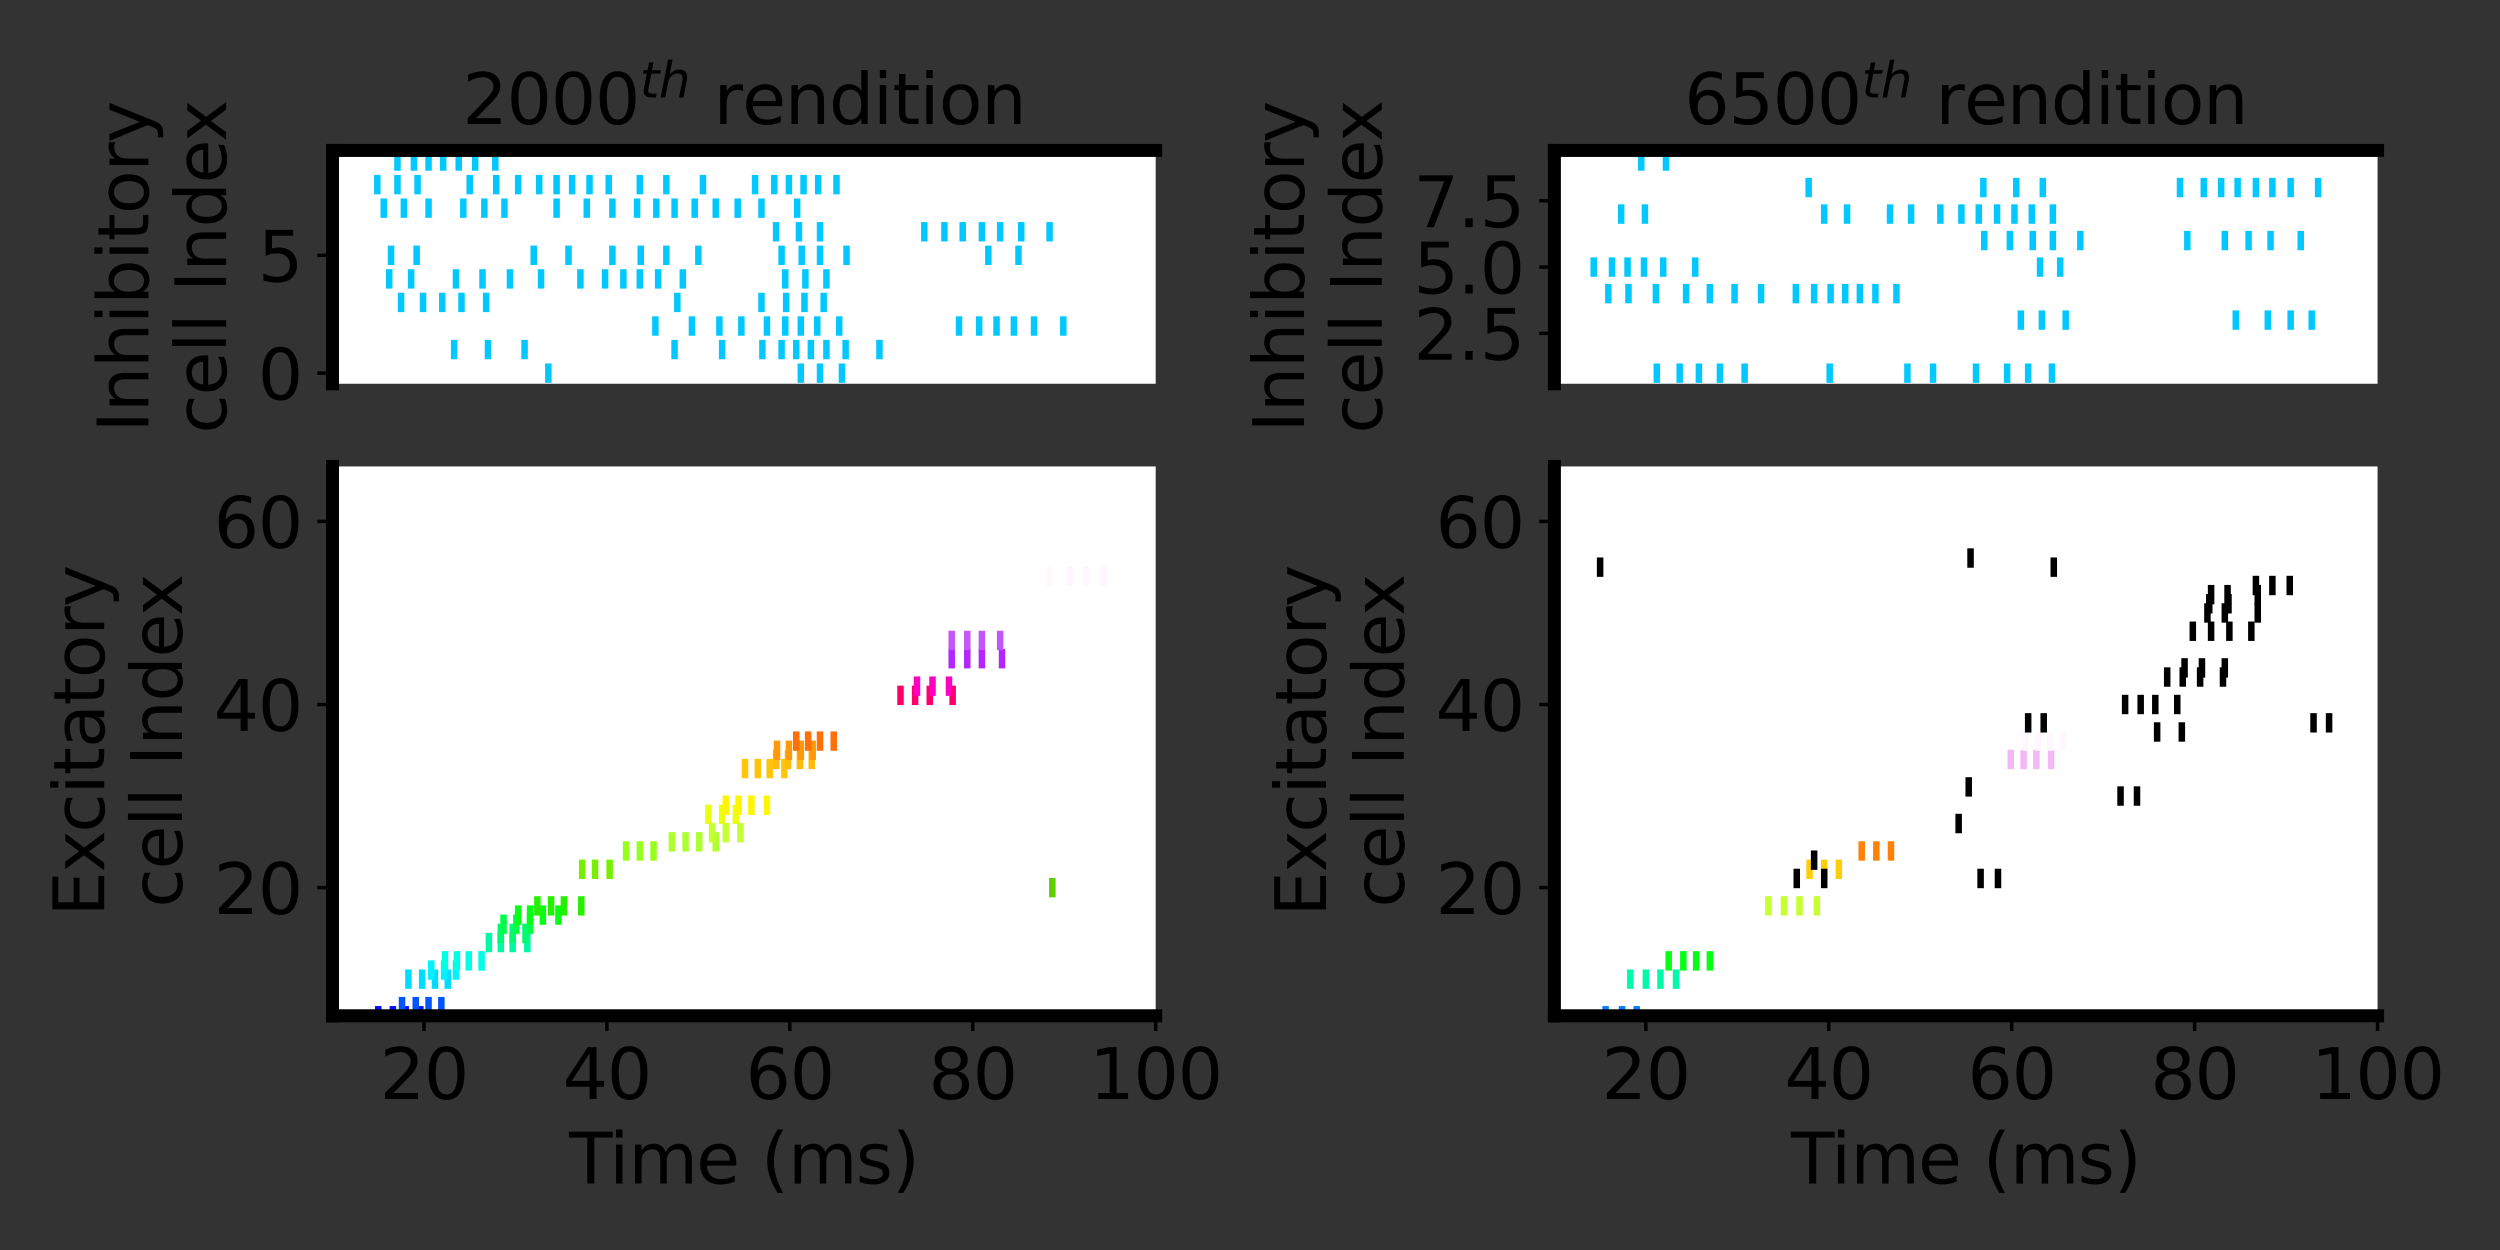 <?xml version="1.0" encoding="utf-8" standalone="no"?>
<!DOCTYPE svg PUBLIC "-//W3C//DTD SVG 1.1//EN"
  "http://www.w3.org/Graphics/SVG/1.1/DTD/svg11.dtd">
<svg xmlns:xlink="http://www.w3.org/1999/xlink" width="576pt" height="288pt" viewBox="0 0 576 288" xmlns="http://www.w3.org/2000/svg" version="1.1">
 <rect x="0" y="0" width="576" height="288" fill="#333333" stroke="none"/>
 <defs>
  <style type="text/css">*{stroke-linejoin: round; stroke-linecap: butt}</style>
 </defs>
 <g id="figure_1">
  <g id="patch_1">
   <path d="M 0 288 
L 576 288 
L 576 0 
L 0 0 
L 0 288 
z
" style="fill: none"/>
  </g>
  <g id="axes_1">
   <g id="patch_2">
    <path d="M 76.61 88.418 
L 266.27 88.418 
L 266.27 34.66 
L 76.61 34.66 
z
" style="fill: #ffffff"/>
   </g>
   <g id="PathCollection_1">
    <defs>
     <path id="m98ebf053b7" d="M 0 2.236 
L 0 -2.236 
" style="stroke: #03c8ff; stroke-width: 1.5"/>
    </defs>
    <g clip-path="url(#p716e0a0ee4)">
     <use xlink:href="#m98ebf053b7" x="86.936" y="42.534" style="fill: #03c8ff; stroke: #03c8ff; stroke-width: 1.5"/>
     <use xlink:href="#m98ebf053b7" x="88.411" y="47.964" style="fill: #03c8ff; stroke: #03c8ff; stroke-width: 1.5"/>
     <use xlink:href="#m98ebf053b7" x="89.675" y="64.254" style="fill: #03c8ff; stroke: #03c8ff; stroke-width: 1.5"/>
     <use xlink:href="#m98ebf053b7" x="90.097" y="58.824" style="fill: #03c8ff; stroke: #03c8ff; stroke-width: 1.5"/>
     <use xlink:href="#m98ebf053b7" x="91.572" y="42.534" style="fill: #03c8ff; stroke: #03c8ff; stroke-width: 1.5"/>
     <use xlink:href="#m98ebf053b7" x="91.572" y="37.104" style="fill: #03c8ff; stroke: #03c8ff; stroke-width: 1.5"/>
     <use xlink:href="#m98ebf053b7" x="92.415" y="69.684" style="fill: #03c8ff; stroke: #03c8ff; stroke-width: 1.5"/>
     <use xlink:href="#m98ebf053b7" x="93.047" y="47.964" style="fill: #03c8ff; stroke: #03c8ff; stroke-width: 1.5"/>
     <use xlink:href="#m98ebf053b7" x="94.733" y="64.254" style="fill: #03c8ff; stroke: #03c8ff; stroke-width: 1.5"/>
     <use xlink:href="#m98ebf053b7" x="95.365" y="37.104" style="fill: #03c8ff; stroke: #03c8ff; stroke-width: 1.5"/>
     <use xlink:href="#m98ebf053b7" x="95.997" y="58.824" style="fill: #03c8ff; stroke: #03c8ff; stroke-width: 1.5"/>
     <use xlink:href="#m98ebf053b7" x="96.208" y="42.534" style="fill: #03c8ff; stroke: #03c8ff; stroke-width: 1.5"/>
     <use xlink:href="#m98ebf053b7" x="97.473" y="69.684" style="fill: #03c8ff; stroke: #03c8ff; stroke-width: 1.5"/>
     <use xlink:href="#m98ebf053b7" x="98.737" y="47.964" style="fill: #03c8ff; stroke: #03c8ff; stroke-width: 1.5"/>
     <use xlink:href="#m98ebf053b7" x="98.737" y="37.104" style="fill: #03c8ff; stroke: #03c8ff; stroke-width: 1.5"/>
     <use xlink:href="#m98ebf053b7" x="101.898" y="69.684" style="fill: #03c8ff; stroke: #03c8ff; stroke-width: 1.5"/>
     <use xlink:href="#m98ebf053b7" x="102.109" y="37.104" style="fill: #03c8ff; stroke: #03c8ff; stroke-width: 1.5"/>
     <use xlink:href="#m98ebf053b7" x="104.638" y="80.544" style="fill: #03c8ff; stroke: #03c8ff; stroke-width: 1.5"/>
     <use xlink:href="#m98ebf053b7" x="105.059" y="64.254" style="fill: #03c8ff; stroke: #03c8ff; stroke-width: 1.5"/>
     <use xlink:href="#m98ebf053b7" x="105.691" y="37.104" style="fill: #03c8ff; stroke: #03c8ff; stroke-width: 1.5"/>
     <use xlink:href="#m98ebf053b7" x="106.323" y="69.684" style="fill: #03c8ff; stroke: #03c8ff; stroke-width: 1.5"/>
     <use xlink:href="#m98ebf053b7" x="106.745" y="47.964" style="fill: #03c8ff; stroke: #03c8ff; stroke-width: 1.5"/>
     <use xlink:href="#m98ebf053b7" x="108.22" y="42.534" style="fill: #03c8ff; stroke: #03c8ff; stroke-width: 1.5"/>
     <use xlink:href="#m98ebf053b7" x="109.484" y="37.104" style="fill: #03c8ff; stroke: #03c8ff; stroke-width: 1.5"/>
     <use xlink:href="#m98ebf053b7" x="111.17" y="64.254" style="fill: #03c8ff; stroke: #03c8ff; stroke-width: 1.5"/>
     <use xlink:href="#m98ebf053b7" x="111.592" y="47.964" style="fill: #03c8ff; stroke: #03c8ff; stroke-width: 1.5"/>
     <use xlink:href="#m98ebf053b7" x="112.013" y="69.684" style="fill: #03c8ff; stroke: #03c8ff; stroke-width: 1.5"/>
     <use xlink:href="#m98ebf053b7" x="112.435" y="80.544" style="fill: #03c8ff; stroke: #03c8ff; stroke-width: 1.5"/>
     <use xlink:href="#m98ebf053b7" x="114.121" y="37.104" style="fill: #03c8ff; stroke: #03c8ff; stroke-width: 1.5"/>
     <use xlink:href="#m98ebf053b7" x="114.331" y="42.534" style="fill: #03c8ff; stroke: #03c8ff; stroke-width: 1.5"/>
     <use xlink:href="#m98ebf053b7" x="116.228" y="47.964" style="fill: #03c8ff; stroke: #03c8ff; stroke-width: 1.5"/>
     <use xlink:href="#m98ebf053b7" x="117.492" y="64.254" style="fill: #03c8ff; stroke: #03c8ff; stroke-width: 1.5"/>
     <use xlink:href="#m98ebf053b7" x="119.389" y="42.534" style="fill: #03c8ff; stroke: #03c8ff; stroke-width: 1.5"/>
     <use xlink:href="#m98ebf053b7" x="120.864" y="80.544" style="fill: #03c8ff; stroke: #03c8ff; stroke-width: 1.5"/>
     <use xlink:href="#m98ebf053b7" x="122.971" y="58.824" style="fill: #03c8ff; stroke: #03c8ff; stroke-width: 1.5"/>
     <use xlink:href="#m98ebf053b7" x="124.236" y="42.534" style="fill: #03c8ff; stroke: #03c8ff; stroke-width: 1.5"/>
     <use xlink:href="#m98ebf053b7" x="124.657" y="64.254" style="fill: #03c8ff; stroke: #03c8ff; stroke-width: 1.5"/>
     <use xlink:href="#m98ebf053b7" x="126.343" y="85.974" style="fill: #03c8ff; stroke: #03c8ff; stroke-width: 1.5"/>
     <use xlink:href="#m98ebf053b7" x="128.24" y="47.964" style="fill: #03c8ff; stroke: #03c8ff; stroke-width: 1.5"/>
     <use xlink:href="#m98ebf053b7" x="128.24" y="42.534" style="fill: #03c8ff; stroke: #03c8ff; stroke-width: 1.5"/>
     <use xlink:href="#m98ebf053b7" x="130.979" y="58.824" style="fill: #03c8ff; stroke: #03c8ff; stroke-width: 1.5"/>
     <use xlink:href="#m98ebf053b7" x="131.822" y="42.534" style="fill: #03c8ff; stroke: #03c8ff; stroke-width: 1.5"/>
     <use xlink:href="#m98ebf053b7" x="133.719" y="64.254" style="fill: #03c8ff; stroke: #03c8ff; stroke-width: 1.5"/>
     <use xlink:href="#m98ebf053b7" x="135.194" y="47.964" style="fill: #03c8ff; stroke: #03c8ff; stroke-width: 1.5"/>
     <use xlink:href="#m98ebf053b7" x="135.826" y="42.534" style="fill: #03c8ff; stroke: #03c8ff; stroke-width: 1.5"/>
     <use xlink:href="#m98ebf053b7" x="139.409" y="64.254" style="fill: #03c8ff; stroke: #03c8ff; stroke-width: 1.5"/>
     <use xlink:href="#m98ebf053b7" x="140.251" y="42.534" style="fill: #03c8ff; stroke: #03c8ff; stroke-width: 1.5"/>
     <use xlink:href="#m98ebf053b7" x="141.094" y="58.824" style="fill: #03c8ff; stroke: #03c8ff; stroke-width: 1.5"/>
     <use xlink:href="#m98ebf053b7" x="141.094" y="47.964" style="fill: #03c8ff; stroke: #03c8ff; stroke-width: 1.5"/>
     <use xlink:href="#m98ebf053b7" x="143.623" y="64.254" style="fill: #03c8ff; stroke: #03c8ff; stroke-width: 1.5"/>
     <use xlink:href="#m98ebf053b7" x="146.784" y="47.964" style="fill: #03c8ff; stroke: #03c8ff; stroke-width: 1.5"/>
     <use xlink:href="#m98ebf053b7" x="147.416" y="64.254" style="fill: #03c8ff; stroke: #03c8ff; stroke-width: 1.5"/>
     <use xlink:href="#m98ebf053b7" x="147.416" y="42.534" style="fill: #03c8ff; stroke: #03c8ff; stroke-width: 1.5"/>
     <use xlink:href="#m98ebf053b7" x="147.627" y="58.824" style="fill: #03c8ff; stroke: #03c8ff; stroke-width: 1.5"/>
     <use xlink:href="#m98ebf053b7" x="150.999" y="75.114" style="fill: #03c8ff; stroke: #03c8ff; stroke-width: 1.5"/>
     <use xlink:href="#m98ebf053b7" x="151.21" y="47.964" style="fill: #03c8ff; stroke: #03c8ff; stroke-width: 1.5"/>
     <use xlink:href="#m98ebf053b7" x="151.631" y="64.254" style="fill: #03c8ff; stroke: #03c8ff; stroke-width: 1.5"/>
     <use xlink:href="#m98ebf053b7" x="153.528" y="58.824" style="fill: #03c8ff; stroke: #03c8ff; stroke-width: 1.5"/>
     <use xlink:href="#m98ebf053b7" x="153.528" y="42.534" style="fill: #03c8ff; stroke: #03c8ff; stroke-width: 1.5"/>
     <use xlink:href="#m98ebf053b7" x="155.424" y="80.544" style="fill: #03c8ff; stroke: #03c8ff; stroke-width: 1.5"/>
     <use xlink:href="#m98ebf053b7" x="155.424" y="47.964" style="fill: #03c8ff; stroke: #03c8ff; stroke-width: 1.5"/>
     <use xlink:href="#m98ebf053b7" x="156.056" y="69.684" style="fill: #03c8ff; stroke: #03c8ff; stroke-width: 1.5"/>
     <use xlink:href="#m98ebf053b7" x="157.321" y="64.254" style="fill: #03c8ff; stroke: #03c8ff; stroke-width: 1.5"/>
     <use xlink:href="#m98ebf053b7" x="159.428" y="75.114" style="fill: #03c8ff; stroke: #03c8ff; stroke-width: 1.5"/>
     <use xlink:href="#m98ebf053b7" x="160.06" y="47.964" style="fill: #03c8ff; stroke: #03c8ff; stroke-width: 1.5"/>
     <use xlink:href="#m98ebf053b7" x="160.903" y="58.824" style="fill: #03c8ff; stroke: #03c8ff; stroke-width: 1.5"/>
     <use xlink:href="#m98ebf053b7" x="161.957" y="42.534" style="fill: #03c8ff; stroke: #03c8ff; stroke-width: 1.5"/>
     <use xlink:href="#m98ebf053b7" x="164.907" y="47.964" style="fill: #03c8ff; stroke: #03c8ff; stroke-width: 1.5"/>
     <use xlink:href="#m98ebf053b7" x="165.75" y="75.114" style="fill: #03c8ff; stroke: #03c8ff; stroke-width: 1.5"/>
     <use xlink:href="#m98ebf053b7" x="166.382" y="80.544" style="fill: #03c8ff; stroke: #03c8ff; stroke-width: 1.5"/>
     <use xlink:href="#m98ebf053b7" x="169.965" y="47.964" style="fill: #03c8ff; stroke: #03c8ff; stroke-width: 1.5"/>
     <use xlink:href="#m98ebf053b7" x="170.808" y="75.114" style="fill: #03c8ff; stroke: #03c8ff; stroke-width: 1.5"/>
     <use xlink:href="#m98ebf053b7" x="173.969" y="42.534" style="fill: #03c8ff; stroke: #03c8ff; stroke-width: 1.5"/>
     <use xlink:href="#m98ebf053b7" x="175.444" y="69.684" style="fill: #03c8ff; stroke: #03c8ff; stroke-width: 1.5"/>
     <use xlink:href="#m98ebf053b7" x="175.444" y="47.964" style="fill: #03c8ff; stroke: #03c8ff; stroke-width: 1.5"/>
     <use xlink:href="#m98ebf053b7" x="175.655" y="80.544" style="fill: #03c8ff; stroke: #03c8ff; stroke-width: 1.5"/>
     <use xlink:href="#m98ebf053b7" x="176.708" y="75.114" style="fill: #03c8ff; stroke: #03c8ff; stroke-width: 1.5"/>
     <use xlink:href="#m98ebf053b7" x="178.394" y="42.534" style="fill: #03c8ff; stroke: #03c8ff; stroke-width: 1.5"/>
     <use xlink:href="#m98ebf053b7" x="178.816" y="53.394" style="fill: #03c8ff; stroke: #03c8ff; stroke-width: 1.5"/>
     <use xlink:href="#m98ebf053b7" x="180.08" y="80.544" style="fill: #03c8ff; stroke: #03c8ff; stroke-width: 1.5"/>
     <use xlink:href="#m98ebf053b7" x="180.08" y="58.824" style="fill: #03c8ff; stroke: #03c8ff; stroke-width: 1.5"/>
     <use xlink:href="#m98ebf053b7" x="180.923" y="75.114" style="fill: #03c8ff; stroke: #03c8ff; stroke-width: 1.5"/>
     <use xlink:href="#m98ebf053b7" x="180.923" y="64.254" style="fill: #03c8ff; stroke: #03c8ff; stroke-width: 1.5"/>
     <use xlink:href="#m98ebf053b7" x="181.134" y="69.684" style="fill: #03c8ff; stroke: #03c8ff; stroke-width: 1.5"/>
     <use xlink:href="#m98ebf053b7" x="181.766" y="42.534" style="fill: #03c8ff; stroke: #03c8ff; stroke-width: 1.5"/>
     <use xlink:href="#m98ebf053b7" x="183.452" y="80.544" style="fill: #03c8ff; stroke: #03c8ff; stroke-width: 1.5"/>
     <use xlink:href="#m98ebf053b7" x="183.663" y="47.964" style="fill: #03c8ff; stroke: #03c8ff; stroke-width: 1.5"/>
     <use xlink:href="#m98ebf053b7" x="184.084" y="53.394" style="fill: #03c8ff; stroke: #03c8ff; stroke-width: 1.5"/>
     <use xlink:href="#m98ebf053b7" x="184.505" y="85.974" style="fill: #03c8ff; stroke: #03c8ff; stroke-width: 1.5"/>
     <use xlink:href="#m98ebf053b7" x="184.505" y="75.114" style="fill: #03c8ff; stroke: #03c8ff; stroke-width: 1.5"/>
     <use xlink:href="#m98ebf053b7" x="184.716" y="58.824" style="fill: #03c8ff; stroke: #03c8ff; stroke-width: 1.5"/>
     <use xlink:href="#m98ebf053b7" x="185.138" y="42.534" style="fill: #03c8ff; stroke: #03c8ff; stroke-width: 1.5"/>
     <use xlink:href="#m98ebf053b7" x="185.348" y="69.684" style="fill: #03c8ff; stroke: #03c8ff; stroke-width: 1.5"/>
     <use xlink:href="#m98ebf053b7" x="185.559" y="64.254" style="fill: #03c8ff; stroke: #03c8ff; stroke-width: 1.5"/>
     <use xlink:href="#m98ebf053b7" x="186.824" y="80.544" style="fill: #03c8ff; stroke: #03c8ff; stroke-width: 1.5"/>
     <use xlink:href="#m98ebf053b7" x="188.299" y="75.114" style="fill: #03c8ff; stroke: #03c8ff; stroke-width: 1.5"/>
     <use xlink:href="#m98ebf053b7" x="188.509" y="42.534" style="fill: #03c8ff; stroke: #03c8ff; stroke-width: 1.5"/>
     <use xlink:href="#m98ebf053b7" x="188.931" y="85.974" style="fill: #03c8ff; stroke: #03c8ff; stroke-width: 1.5"/>
     <use xlink:href="#m98ebf053b7" x="188.931" y="58.824" style="fill: #03c8ff; stroke: #03c8ff; stroke-width: 1.5"/>
     <use xlink:href="#m98ebf053b7" x="188.931" y="53.394" style="fill: #03c8ff; stroke: #03c8ff; stroke-width: 1.5"/>
     <use xlink:href="#m98ebf053b7" x="189.774" y="69.684" style="fill: #03c8ff; stroke: #03c8ff; stroke-width: 1.5"/>
     <use xlink:href="#m98ebf053b7" x="190.406" y="80.544" style="fill: #03c8ff; stroke: #03c8ff; stroke-width: 1.5"/>
     <use xlink:href="#m98ebf053b7" x="190.406" y="64.254" style="fill: #03c8ff; stroke: #03c8ff; stroke-width: 1.5"/>
     <use xlink:href="#m98ebf053b7" x="192.724" y="42.534" style="fill: #03c8ff; stroke: #03c8ff; stroke-width: 1.5"/>
     <use xlink:href="#m98ebf053b7" x="193.356" y="75.114" style="fill: #03c8ff; stroke: #03c8ff; stroke-width: 1.5"/>
     <use xlink:href="#m98ebf053b7" x="193.988" y="85.974" style="fill: #03c8ff; stroke: #03c8ff; stroke-width: 1.5"/>
     <use xlink:href="#m98ebf053b7" x="194.831" y="80.544" style="fill: #03c8ff; stroke: #03c8ff; stroke-width: 1.5"/>
     <use xlink:href="#m98ebf053b7" x="195.042" y="58.824" style="fill: #03c8ff; stroke: #03c8ff; stroke-width: 1.5"/>
     <use xlink:href="#m98ebf053b7" x="202.629" y="80.544" style="fill: #03c8ff; stroke: #03c8ff; stroke-width: 1.5"/>
     <use xlink:href="#m98ebf053b7" x="212.954" y="53.394" style="fill: #03c8ff; stroke: #03c8ff; stroke-width: 1.5"/>
     <use xlink:href="#m98ebf053b7" x="217.591" y="53.394" style="fill: #03c8ff; stroke: #03c8ff; stroke-width: 1.5"/>
     <use xlink:href="#m98ebf053b7" x="220.962" y="75.114" style="fill: #03c8ff; stroke: #03c8ff; stroke-width: 1.5"/>
     <use xlink:href="#m98ebf053b7" x="221.805" y="53.394" style="fill: #03c8ff; stroke: #03c8ff; stroke-width: 1.5"/>
     <use xlink:href="#m98ebf053b7" x="225.598" y="75.114" style="fill: #03c8ff; stroke: #03c8ff; stroke-width: 1.5"/>
     <use xlink:href="#m98ebf053b7" x="226.231" y="53.394" style="fill: #03c8ff; stroke: #03c8ff; stroke-width: 1.5"/>
     <use xlink:href="#m98ebf053b7" x="227.706" y="58.824" style="fill: #03c8ff; stroke: #03c8ff; stroke-width: 1.5"/>
     <use xlink:href="#m98ebf053b7" x="229.602" y="75.114" style="fill: #03c8ff; stroke: #03c8ff; stroke-width: 1.5"/>
     <use xlink:href="#m98ebf053b7" x="230.445" y="53.394" style="fill: #03c8ff; stroke: #03c8ff; stroke-width: 1.5"/>
     <use xlink:href="#m98ebf053b7" x="233.606" y="75.114" style="fill: #03c8ff; stroke: #03c8ff; stroke-width: 1.5"/>
     <use xlink:href="#m98ebf053b7" x="234.66" y="58.824" style="fill: #03c8ff; stroke: #03c8ff; stroke-width: 1.5"/>
     <use xlink:href="#m98ebf053b7" x="235.292" y="53.394" style="fill: #03c8ff; stroke: #03c8ff; stroke-width: 1.5"/>
     <use xlink:href="#m98ebf053b7" x="238.242" y="75.114" style="fill: #03c8ff; stroke: #03c8ff; stroke-width: 1.5"/>
     <use xlink:href="#m98ebf053b7" x="241.825" y="53.394" style="fill: #03c8ff; stroke: #03c8ff; stroke-width: 1.5"/>
     <use xlink:href="#m98ebf053b7" x="244.986" y="75.114" style="fill: #03c8ff; stroke: #03c8ff; stroke-width: 1.5"/>
    </g>
   </g>
   <g id="matplotlib.axis_1">
    <g id="xtick_1"/>
    <g id="xtick_2"/>
    <g id="xtick_3"/>
    <g id="xtick_4"/>
    <g id="xtick_5"/>
   </g>
   <g id="matplotlib.axis_2">
    <g id="ytick_1">
     <g id="line2d_1">
      <defs>
       <path id="m7ab52aa507" d="M 0 0 
L -3.5 0 
" style="stroke: #000000; stroke-width: 0.8"/>
      </defs>
      <g>
       <use xlink:href="#m7ab52aa507" x="76.61" y="85.974" style="stroke: #000000; stroke-width: 0.8"/>
      </g>
     </g>
     <g id="text_1">
      <!-- 0 -->
      <g transform="translate(59.43 92.053) scale(0.16 -0.16)">
       <defs>
        <path id="DejaVuSans-30" d="M 2034 4250 
Q 1547 4250 1301 3770 
Q 1056 3291 1056 2328 
Q 1056 1369 1301 889 
Q 1547 409 2034 409 
Q 2525 409 2770 889 
Q 3016 1369 3016 2328 
Q 3016 3291 2770 3770 
Q 2525 4250 2034 4250 
z
M 2034 4750 
Q 2819 4750 3233 4129 
Q 3647 3509 3647 2328 
Q 3647 1150 3233 529 
Q 2819 -91 2034 -91 
Q 1250 -91 836 529 
Q 422 1150 422 2328 
Q 422 3509 836 4129 
Q 1250 4750 2034 4750 
z
" transform="scale(0.016)"/>
       </defs>
       <use xlink:href="#DejaVuSans-30"/>
      </g>
     </g>
    </g>
    <g id="ytick_2">
     <g id="line2d_2">
      <g>
       <use xlink:href="#m7ab52aa507" x="76.61" y="58.824" style="stroke: #000000; stroke-width: 0.8"/>
      </g>
     </g>
     <g id="text_2">
      <!-- 5 -->
      <g transform="translate(59.43 64.903) scale(0.16 -0.16)">
       <defs>
        <path id="DejaVuSans-35" d="M 691 4666 
L 3169 4666 
L 3169 4134 
L 1269 4134 
L 1269 2991 
Q 1406 3038 1543 3061 
Q 1681 3084 1819 3084 
Q 2600 3084 3056 2656 
Q 3513 2228 3513 1497 
Q 3513 744 3044 326 
Q 2575 -91 1722 -91 
Q 1428 -91 1123 -41 
Q 819 9 494 109 
L 494 744 
Q 775 591 1075 516 
Q 1375 441 1709 441 
Q 2250 441 2565 725 
Q 2881 1009 2881 1497 
Q 2881 1984 2565 2268 
Q 2250 2553 1709 2553 
Q 1456 2553 1204 2497 
Q 953 2441 691 2322 
L 691 4666 
z
" transform="scale(0.016)"/>
       </defs>
       <use xlink:href="#DejaVuSans-35"/>
      </g>
     </g>
    </g>
    <g id="text_3">
     <!-- Inhibitory -->
     <g transform="translate(34.186 99.618) rotate(-90) scale(0.16 -0.16)">
      <defs>
       <path id="DejaVuSans-49" d="M 628 4666 
L 1259 4666 
L 1259 0 
L 628 0 
L 628 4666 
z
" transform="scale(0.016)"/>
       <path id="DejaVuSans-6e" d="M 3513 2113 
L 3513 0 
L 2938 0 
L 2938 2094 
Q 2938 2591 2744 2837 
Q 2550 3084 2163 3084 
Q 1697 3084 1428 2787 
Q 1159 2491 1159 1978 
L 1159 0 
L 581 0 
L 581 3500 
L 1159 3500 
L 1159 2956 
Q 1366 3272 1645 3428 
Q 1925 3584 2291 3584 
Q 2894 3584 3203 3211 
Q 3513 2838 3513 2113 
z
" transform="scale(0.016)"/>
       <path id="DejaVuSans-68" d="M 3513 2113 
L 3513 0 
L 2938 0 
L 2938 2094 
Q 2938 2591 2744 2837 
Q 2550 3084 2163 3084 
Q 1697 3084 1428 2787 
Q 1159 2491 1159 1978 
L 1159 0 
L 581 0 
L 581 4863 
L 1159 4863 
L 1159 2956 
Q 1366 3272 1645 3428 
Q 1925 3584 2291 3584 
Q 2894 3584 3203 3211 
Q 3513 2838 3513 2113 
z
" transform="scale(0.016)"/>
       <path id="DejaVuSans-69" d="M 603 3500 
L 1178 3500 
L 1178 0 
L 603 0 
L 603 3500 
z
M 603 4863 
L 1178 4863 
L 1178 4134 
L 603 4134 
L 603 4863 
z
" transform="scale(0.016)"/>
       <path id="DejaVuSans-62" d="M 3116 1747 
Q 3116 2381 2855 2742 
Q 2594 3103 2138 3103 
Q 1681 3103 1420 2742 
Q 1159 2381 1159 1747 
Q 1159 1113 1420 752 
Q 1681 391 2138 391 
Q 2594 391 2855 752 
Q 3116 1113 3116 1747 
z
M 1159 2969 
Q 1341 3281 1617 3432 
Q 1894 3584 2278 3584 
Q 2916 3584 3314 3078 
Q 3713 2572 3713 1747 
Q 3713 922 3314 415 
Q 2916 -91 2278 -91 
Q 1894 -91 1617 61 
Q 1341 213 1159 525 
L 1159 0 
L 581 0 
L 581 4863 
L 1159 4863 
L 1159 2969 
z
" transform="scale(0.016)"/>
       <path id="DejaVuSans-74" d="M 1172 4494 
L 1172 3500 
L 2356 3500 
L 2356 3053 
L 1172 3053 
L 1172 1153 
Q 1172 725 1289 603 
Q 1406 481 1766 481 
L 2356 481 
L 2356 0 
L 1766 0 
Q 1100 0 847 248 
Q 594 497 594 1153 
L 594 3053 
L 172 3053 
L 172 3500 
L 594 3500 
L 594 4494 
L 1172 4494 
z
" transform="scale(0.016)"/>
       <path id="DejaVuSans-6f" d="M 1959 3097 
Q 1497 3097 1228 2736 
Q 959 2375 959 1747 
Q 959 1119 1226 758 
Q 1494 397 1959 397 
Q 2419 397 2687 759 
Q 2956 1122 2956 1747 
Q 2956 2369 2687 2733 
Q 2419 3097 1959 3097 
z
M 1959 3584 
Q 2709 3584 3137 3096 
Q 3566 2609 3566 1747 
Q 3566 888 3137 398 
Q 2709 -91 1959 -91 
Q 1206 -91 779 398 
Q 353 888 353 1747 
Q 353 2609 779 3096 
Q 1206 3584 1959 3584 
z
" transform="scale(0.016)"/>
       <path id="DejaVuSans-72" d="M 2631 2963 
Q 2534 3019 2420 3045 
Q 2306 3072 2169 3072 
Q 1681 3072 1420 2755 
Q 1159 2438 1159 1844 
L 1159 0 
L 581 0 
L 581 3500 
L 1159 3500 
L 1159 2956 
Q 1341 3275 1631 3429 
Q 1922 3584 2338 3584 
Q 2397 3584 2469 3576 
Q 2541 3569 2628 3553 
L 2631 2963 
z
" transform="scale(0.016)"/>
       <path id="DejaVuSans-79" d="M 2059 -325 
Q 1816 -950 1584 -1140 
Q 1353 -1331 966 -1331 
L 506 -1331 
L 506 -850 
L 844 -850 
Q 1081 -850 1212 -737 
Q 1344 -625 1503 -206 
L 1606 56 
L 191 3500 
L 800 3500 
L 1894 763 
L 2988 3500 
L 3597 3500 
L 2059 -325 
z
" transform="scale(0.016)"/>
      </defs>
      <use xlink:href="#DejaVuSans-49"/>
      <use xlink:href="#DejaVuSans-6e" x="29.492"/>
      <use xlink:href="#DejaVuSans-68" x="92.871"/>
      <use xlink:href="#DejaVuSans-69" x="156.25"/>
      <use xlink:href="#DejaVuSans-62" x="184.033"/>
      <use xlink:href="#DejaVuSans-69" x="247.51"/>
      <use xlink:href="#DejaVuSans-74" x="275.293"/>
      <use xlink:href="#DejaVuSans-6f" x="314.502"/>
      <use xlink:href="#DejaVuSans-72" x="375.684"/>
      <use xlink:href="#DejaVuSans-79" x="416.797"/>
     </g>
     <!-- cell Index -->
     <g transform="translate(52.102 99.874) rotate(-90) scale(0.16 -0.16)">
      <defs>
       <path id="DejaVuSans-63" d="M 3122 3366 
L 3122 2828 
Q 2878 2963 2633 3030 
Q 2388 3097 2138 3097 
Q 1578 3097 1268 2742 
Q 959 2388 959 1747 
Q 959 1106 1268 751 
Q 1578 397 2138 397 
Q 2388 397 2633 464 
Q 2878 531 3122 666 
L 3122 134 
Q 2881 22 2623 -34 
Q 2366 -91 2075 -91 
Q 1284 -91 818 406 
Q 353 903 353 1747 
Q 353 2603 823 3093 
Q 1294 3584 2113 3584 
Q 2378 3584 2631 3529 
Q 2884 3475 3122 3366 
z
" transform="scale(0.016)"/>
       <path id="DejaVuSans-65" d="M 3597 1894 
L 3597 1613 
L 953 1613 
Q 991 1019 1311 708 
Q 1631 397 2203 397 
Q 2534 397 2845 478 
Q 3156 559 3463 722 
L 3463 178 
Q 3153 47 2828 -22 
Q 2503 -91 2169 -91 
Q 1331 -91 842 396 
Q 353 884 353 1716 
Q 353 2575 817 3079 
Q 1281 3584 2069 3584 
Q 2775 3584 3186 3129 
Q 3597 2675 3597 1894 
z
M 3022 2063 
Q 3016 2534 2758 2815 
Q 2500 3097 2075 3097 
Q 1594 3097 1305 2825 
Q 1016 2553 972 2059 
L 3022 2063 
z
" transform="scale(0.016)"/>
       <path id="DejaVuSans-6c" d="M 603 4863 
L 1178 4863 
L 1178 0 
L 603 0 
L 603 4863 
z
" transform="scale(0.016)"/>
       <path id="DejaVuSans-20" transform="scale(0.016)"/>
       <path id="DejaVuSans-64" d="M 2906 2969 
L 2906 4863 
L 3481 4863 
L 3481 0 
L 2906 0 
L 2906 525 
Q 2725 213 2448 61 
Q 2172 -91 1784 -91 
Q 1150 -91 751 415 
Q 353 922 353 1747 
Q 353 2572 751 3078 
Q 1150 3584 1784 3584 
Q 2172 3584 2448 3432 
Q 2725 3281 2906 2969 
z
M 947 1747 
Q 947 1113 1208 752 
Q 1469 391 1925 391 
Q 2381 391 2643 752 
Q 2906 1113 2906 1747 
Q 2906 2381 2643 2742 
Q 2381 3103 1925 3103 
Q 1469 3103 1208 2742 
Q 947 2381 947 1747 
z
" transform="scale(0.016)"/>
       <path id="DejaVuSans-78" d="M 3513 3500 
L 2247 1797 
L 3578 0 
L 2900 0 
L 1881 1375 
L 863 0 
L 184 0 
L 1544 1831 
L 300 3500 
L 978 3500 
L 1906 2253 
L 2834 3500 
L 3513 3500 
z
" transform="scale(0.016)"/>
      </defs>
      <use xlink:href="#DejaVuSans-63"/>
      <use xlink:href="#DejaVuSans-65" x="54.98"/>
      <use xlink:href="#DejaVuSans-6c" x="116.504"/>
      <use xlink:href="#DejaVuSans-6c" x="144.287"/>
      <use xlink:href="#DejaVuSans-20" x="172.07"/>
      <use xlink:href="#DejaVuSans-49" x="203.857"/>
      <use xlink:href="#DejaVuSans-6e" x="233.35"/>
      <use xlink:href="#DejaVuSans-64" x="296.729"/>
      <use xlink:href="#DejaVuSans-65" x="360.205"/>
      <use xlink:href="#DejaVuSans-78" x="419.979"/>
     </g>
    </g>
   </g>
   <g id="patch_3">
    <path d="M 76.61 88.418 
L 76.61 34.66 
" style="fill: none; stroke: #000000; stroke-width: 3; stroke-linejoin: miter; stroke-linecap: square"/>
   </g>
   <g id="patch_4">
    <path d="M 76.61 34.66 
L 266.27 34.66 
" style="fill: none; stroke: #000000; stroke-width: 3; stroke-linejoin: miter; stroke-linecap: square"/>
   </g>
   <g id="text_4">
    <!-- 2000$^{th}$ rendition -->
    <g transform="translate(106.56 28.66) scale(0.16 -0.16)">
     <defs>
      <path id="DejaVuSans-32" d="M 1228 531 
L 3431 531 
L 3431 0 
L 469 0 
L 469 531 
Q 828 903 1448 1529 
Q 2069 2156 2228 2338 
Q 2531 2678 2651 2914 
Q 2772 3150 2772 3378 
Q 2772 3750 2511 3984 
Q 2250 4219 1831 4219 
Q 1534 4219 1204 4116 
Q 875 4013 500 3803 
L 500 4441 
Q 881 4594 1212 4672 
Q 1544 4750 1819 4750 
Q 2544 4750 2975 4387 
Q 3406 4025 3406 3419 
Q 3406 3131 3298 2873 
Q 3191 2616 2906 2266 
Q 2828 2175 2409 1742 
Q 1991 1309 1228 531 
z
" transform="scale(0.016)"/>
      <path id="DejaVuSans-Oblique-74" d="M 2706 3500 
L 2619 3053 
L 1472 3053 
L 1100 1153 
Q 1081 1047 1072 975 
Q 1063 903 1063 863 
Q 1063 663 1183 572 
Q 1303 481 1569 481 
L 2150 481 
L 2053 0 
L 1503 0 
Q 991 0 739 200 
Q 488 400 488 806 
Q 488 878 497 964 
Q 506 1050 525 1153 
L 897 3053 
L 409 3053 
L 500 3500 
L 978 3500 
L 1172 4494 
L 1747 4494 
L 1556 3500 
L 2706 3500 
z
" transform="scale(0.016)"/>
      <path id="DejaVuSans-Oblique-68" d="M 3566 2113 
L 3156 0 
L 2578 0 
L 2988 2091 
Q 3016 2238 3031 2350 
Q 3047 2463 3047 2528 
Q 3047 2791 2881 2937 
Q 2716 3084 2419 3084 
Q 1956 3084 1617 2771 
Q 1278 2459 1178 1941 
L 800 0 
L 225 0 
L 1172 4863 
L 1747 4863 
L 1375 2950 
Q 1594 3244 1934 3414 
Q 2275 3584 2650 3584 
Q 3113 3584 3367 3334 
Q 3622 3084 3622 2631 
Q 3622 2519 3608 2391 
Q 3594 2263 3566 2113 
z
" transform="scale(0.016)"/>
     </defs>
     <use xlink:href="#DejaVuSans-32" transform="translate(0 0.53)"/>
     <use xlink:href="#DejaVuSans-30" transform="translate(63.623 0.53)"/>
     <use xlink:href="#DejaVuSans-30" transform="translate(127.246 0.53)"/>
     <use xlink:href="#DejaVuSans-30" transform="translate(190.869 0.53)"/>
     <use xlink:href="#DejaVuSans-Oblique-74" transform="translate(255.449 38.811) scale(0.7)"/>
     <use xlink:href="#DejaVuSans-Oblique-68" transform="translate(282.896 38.811) scale(0.7)"/>
     <use xlink:href="#DejaVuSans-20" transform="translate(329.995 0.53)"/>
     <use xlink:href="#DejaVuSans-72" transform="translate(361.782 0.53)"/>
     <use xlink:href="#DejaVuSans-65" transform="translate(402.896 0.53)"/>
     <use xlink:href="#DejaVuSans-6e" transform="translate(464.419 0.53)"/>
     <use xlink:href="#DejaVuSans-64" transform="translate(527.798 0.53)"/>
     <use xlink:href="#DejaVuSans-69" transform="translate(591.274 0.53)"/>
     <use xlink:href="#DejaVuSans-74" transform="translate(619.058 0.53)"/>
     <use xlink:href="#DejaVuSans-69" transform="translate(658.267 0.53)"/>
     <use xlink:href="#DejaVuSans-6f" transform="translate(686.05 0.53)"/>
     <use xlink:href="#DejaVuSans-6e" transform="translate(747.231 0.53)"/>
    </g>
   </g>
  </g>
  <g id="axes_2">
   <g id="patch_5">
    <path d="M 76.61 234.04 
L 266.27 234.04 
L 266.27 107.471 
L 76.61 107.471 
z
" style="fill: #ffffff"/>
   </g>
   <g id="PathCollection_2">
    <path d="M 75.556 246.823 
L 75.556 242.351 
" clip-path="url(#pb7af00592b)" style="fill: #001d5a; stroke: #001d5a; stroke-width: 1.5"/>
    <path d="M 79.139 246.823 
L 79.139 242.351 
" clip-path="url(#pb7af00592b)" style="fill: #001d5a; stroke: #001d5a; stroke-width: 1.5"/>
    <path d="M 82.511 246.823 
L 82.511 242.351 
" clip-path="url(#pb7af00592b)" style="fill: #001d5a; stroke: #001d5a; stroke-width: 1.5"/>
    <path d="M 85.672 246.823 
L 85.672 242.351 
" clip-path="url(#pb7af00592b)" style="fill: #001d5a; stroke: #001d5a; stroke-width: 1.5"/>
    <path d="M 88.833 246.823 
L 88.833 242.351 
" clip-path="url(#pb7af00592b)" style="fill: #001d5a; stroke: #001d5a; stroke-width: 1.5"/>
    <path d="M 76.61 248.933 
L 76.61 244.461 
" clip-path="url(#pb7af00592b)" style="fill: #000080; stroke: #000080; stroke-width: 1.5"/>
    <path d="M 80.192 248.933 
L 80.192 244.461 
" clip-path="url(#pb7af00592b)" style="fill: #000080; stroke: #000080; stroke-width: 1.5"/>
    <path d="M 83.353 248.933 
L 83.353 244.461 
" clip-path="url(#pb7af00592b)" style="fill: #000080; stroke: #000080; stroke-width: 1.5"/>
    <path d="M 86.514 248.933 
L 86.514 244.461 
" clip-path="url(#pb7af00592b)" style="fill: #000080; stroke: #000080; stroke-width: 1.5"/>
    <path d="M 90.308 248.933 
L 90.308 244.461 
" clip-path="url(#pb7af00592b)" style="fill: #000080; stroke: #000080; stroke-width: 1.5"/>
    <path d="M 82.932 244.714 
L 82.932 240.242 
" clip-path="url(#pb7af00592b)" style="fill: #00422b; stroke: #00422b; stroke-width: 1.5"/>
    <path d="M 86.725 244.714 
L 86.725 240.242 
" clip-path="url(#pb7af00592b)" style="fill: #00422b; stroke: #00422b; stroke-width: 1.5"/>
    <path d="M 90.518 244.714 
L 90.518 240.242 
" clip-path="url(#pb7af00592b)" style="fill: #00422b; stroke: #00422b; stroke-width: 1.5"/>
    <path d="M 85.039 238.386 
L 85.039 233.913 
" clip-path="url(#pb7af00592b)" style="fill: #001bac; stroke: #001bac; stroke-width: 1.5"/>
    <path d="M 88.411 238.386 
L 88.411 233.913 
" clip-path="url(#pb7af00592b)" style="fill: #001bac; stroke: #001bac; stroke-width: 1.5"/>
    <path d="M 91.783 238.386 
L 91.783 233.913 
" clip-path="url(#pb7af00592b)" style="fill: #001bac; stroke: #001bac; stroke-width: 1.5"/>
    <path d="M 95.997 238.386 
L 95.997 233.913 
" clip-path="url(#pb7af00592b)" style="fill: #001bac; stroke: #001bac; stroke-width: 1.5"/>
    <path d="M 87.147 236.276 
L 87.147 231.804 
" clip-path="url(#pb7af00592b)" style="fill: #000eff; stroke: #000eff; stroke-width: 1.5"/>
    <path d="M 90.518 236.276 
L 90.518 231.804 
" clip-path="url(#pb7af00592b)" style="fill: #000eff; stroke: #000eff; stroke-width: 1.5"/>
    <path d="M 93.469 236.276 
L 93.469 231.804 
" clip-path="url(#pb7af00592b)" style="fill: #000eff; stroke: #000eff; stroke-width: 1.5"/>
    <path d="M 96.84 236.276 
L 96.84 231.804 
" clip-path="url(#pb7af00592b)" style="fill: #000eff; stroke: #000eff; stroke-width: 1.5"/>
    <path d="M 92.626 234.167 
L 92.626 229.694 
" clip-path="url(#pb7af00592b)" style="fill: #0055ff; stroke: #0055ff; stroke-width: 1.5"/>
    <path d="M 95.787 234.167 
L 95.787 229.694 
" clip-path="url(#pb7af00592b)" style="fill: #0055ff; stroke: #0055ff; stroke-width: 1.5"/>
    <path d="M 98.737 234.167 
L 98.737 229.694 
" clip-path="url(#pb7af00592b)" style="fill: #0055ff; stroke: #0055ff; stroke-width: 1.5"/>
    <path d="M 101.687 234.167 
L 101.687 229.694 
" clip-path="url(#pb7af00592b)" style="fill: #0055ff; stroke: #0055ff; stroke-width: 1.5"/>
    <path d="M 94.101 227.838 
L 94.101 223.366 
" clip-path="url(#pb7af00592b)" style="fill: #00dcff; stroke: #00dcff; stroke-width: 1.5"/>
    <path d="M 97.262 227.838 
L 97.262 223.366 
" clip-path="url(#pb7af00592b)" style="fill: #00dcff; stroke: #00dcff; stroke-width: 1.5"/>
    <path d="M 100.212 227.838 
L 100.212 223.366 
" clip-path="url(#pb7af00592b)" style="fill: #00dcff; stroke: #00dcff; stroke-width: 1.5"/>
    <path d="M 103.162 227.838 
L 103.162 223.366 
" clip-path="url(#pb7af00592b)" style="fill: #00dcff; stroke: #00dcff; stroke-width: 1.5"/>
    <path d="M 99.369 225.729 
L 99.369 221.257 
" clip-path="url(#pb7af00592b)" style="fill: #00f2ff; stroke: #00f2ff; stroke-width: 1.5"/>
    <path d="M 102.319 225.729 
L 102.319 221.257 
" clip-path="url(#pb7af00592b)" style="fill: #00f2ff; stroke: #00f2ff; stroke-width: 1.5"/>
    <path d="M 105.059 225.729 
L 105.059 221.257 
" clip-path="url(#pb7af00592b)" style="fill: #00f2ff; stroke: #00f2ff; stroke-width: 1.5"/>
    <path d="M 102.53 223.619 
L 102.53 219.147 
" clip-path="url(#pb7af00592b)" style="fill: #00ffe5; stroke: #00ffe5; stroke-width: 1.5"/>
    <path d="M 105.27 223.619 
L 105.27 219.147 
" clip-path="url(#pb7af00592b)" style="fill: #00ffe5; stroke: #00ffe5; stroke-width: 1.5"/>
    <path d="M 108.009 223.619 
L 108.009 219.147 
" clip-path="url(#pb7af00592b)" style="fill: #00ffe5; stroke: #00ffe5; stroke-width: 1.5"/>
    <path d="M 110.96 223.619 
L 110.96 219.147 
" clip-path="url(#pb7af00592b)" style="fill: #00ffe5; stroke: #00ffe5; stroke-width: 1.5"/>
    <path d="M 112.645 219.4 
L 112.645 214.928 
" clip-path="url(#pb7af00592b)" style="fill: #00faa3; stroke: #00faa3; stroke-width: 1.5"/>
    <path d="M 115.385 219.4 
L 115.385 214.928 
" clip-path="url(#pb7af00592b)" style="fill: #00faa3; stroke: #00faa3; stroke-width: 1.5"/>
    <path d="M 118.124 219.4 
L 118.124 214.928 
" clip-path="url(#pb7af00592b)" style="fill: #00faa3; stroke: #00faa3; stroke-width: 1.5"/>
    <path d="M 121.496 219.4 
L 121.496 214.928 
" clip-path="url(#pb7af00592b)" style="fill: #00faa3; stroke: #00faa3; stroke-width: 1.5"/>
    <path d="M 115.385 217.291 
L 115.385 212.819 
" clip-path="url(#pb7af00592b)" style="fill: #00fb73; stroke: #00fb73; stroke-width: 1.5"/>
    <path d="M 118.124 217.291 
L 118.124 212.819 
" clip-path="url(#pb7af00592b)" style="fill: #00fb73; stroke: #00fb73; stroke-width: 1.5"/>
    <path d="M 121.075 217.291 
L 121.075 212.819 
" clip-path="url(#pb7af00592b)" style="fill: #00fb73; stroke: #00fb73; stroke-width: 1.5"/>
    <path d="M 116.017 215.181 
L 116.017 210.709 
" clip-path="url(#pb7af00592b)" style="fill: #00fd49; stroke: #00fd49; stroke-width: 1.5"/>
    <path d="M 118.967 215.181 
L 118.967 210.709 
" clip-path="url(#pb7af00592b)" style="fill: #00fd49; stroke: #00fd49; stroke-width: 1.5"/>
    <path d="M 122.128 215.181 
L 122.128 210.709 
" clip-path="url(#pb7af00592b)" style="fill: #00fd49; stroke: #00fd49; stroke-width: 1.5"/>
    <path d="M 119.389 213.072 
L 119.389 208.6 
" clip-path="url(#pb7af00592b)" style="fill: #06ff15; stroke: #06ff15; stroke-width: 1.5"/>
    <path d="M 122.128 213.072 
L 122.128 208.6 
" clip-path="url(#pb7af00592b)" style="fill: #06ff15; stroke: #06ff15; stroke-width: 1.5"/>
    <path d="M 125.079 213.072 
L 125.079 208.6 
" clip-path="url(#pb7af00592b)" style="fill: #06ff15; stroke: #06ff15; stroke-width: 1.5"/>
    <path d="M 128.661 213.072 
L 128.661 208.6 
" clip-path="url(#pb7af00592b)" style="fill: #06ff15; stroke: #06ff15; stroke-width: 1.5"/>
    <path d="M 123.814 210.962 
L 123.814 206.49 
" clip-path="url(#pb7af00592b)" style="fill: #26f000; stroke: #26f000; stroke-width: 1.5"/>
    <path d="M 126.975 210.962 
L 126.975 206.49 
" clip-path="url(#pb7af00592b)" style="fill: #26f000; stroke: #26f000; stroke-width: 1.5"/>
    <path d="M 129.926 210.962 
L 129.926 206.49 
" clip-path="url(#pb7af00592b)" style="fill: #26f000; stroke: #26f000; stroke-width: 1.5"/>
    <path d="M 133.929 210.962 
L 133.929 206.49 
" clip-path="url(#pb7af00592b)" style="fill: #26f000; stroke: #26f000; stroke-width: 1.5"/>
    <path d="M 134.14 202.524 
L 134.14 198.052 
" clip-path="url(#pb7af00592b)" style="fill: #78ef00; stroke: #78ef00; stroke-width: 1.5"/>
    <path d="M 137.09 202.524 
L 137.09 198.052 
" clip-path="url(#pb7af00592b)" style="fill: #78ef00; stroke: #78ef00; stroke-width: 1.5"/>
    <path d="M 140.462 202.524 
L 140.462 198.052 
" clip-path="url(#pb7af00592b)" style="fill: #78ef00; stroke: #78ef00; stroke-width: 1.5"/>
    <path d="M 242.457 206.743 
L 242.457 202.271 
" clip-path="url(#pb7af00592b)" style="fill: #60ce00; stroke: #60ce00; stroke-width: 1.5"/>
    <path d="M 144.255 198.305 
L 144.255 193.833 
" clip-path="url(#pb7af00592b)" style="fill: #96ff1c; stroke: #96ff1c; stroke-width: 1.5"/>
    <path d="M 147.416 198.305 
L 147.416 193.833 
" clip-path="url(#pb7af00592b)" style="fill: #96ff1c; stroke: #96ff1c; stroke-width: 1.5"/>
    <path d="M 150.577 198.305 
L 150.577 193.833 
" clip-path="url(#pb7af00592b)" style="fill: #96ff1c; stroke: #96ff1c; stroke-width: 1.5"/>
    <path d="M 154.792 196.196 
L 154.792 191.724 
" clip-path="url(#pb7af00592b)" style="fill: #adff30; stroke: #adff30; stroke-width: 1.5"/>
    <path d="M 157.953 196.196 
L 157.953 191.724 
" clip-path="url(#pb7af00592b)" style="fill: #adff30; stroke: #adff30; stroke-width: 1.5"/>
    <path d="M 161.114 196.196 
L 161.114 191.724 
" clip-path="url(#pb7af00592b)" style="fill: #adff30; stroke: #adff30; stroke-width: 1.5"/>
    <path d="M 164.907 196.196 
L 164.907 191.724 
" clip-path="url(#pb7af00592b)" style="fill: #adff30; stroke: #adff30; stroke-width: 1.5"/>
    <path d="M 241.825 135.021 
L 241.825 130.549 
" clip-path="url(#pb7af00592b)" style="fill: #fef8fe; stroke: #fef8fe; stroke-width: 1.5"/>
    <path d="M 246.461 135.021 
L 246.461 130.549 
" clip-path="url(#pb7af00592b)" style="fill: #fef8fe; stroke: #fef8fe; stroke-width: 1.5"/>
    <path d="M 250.254 135.021 
L 250.254 130.549 
" clip-path="url(#pb7af00592b)" style="fill: #fef8fe; stroke: #fef8fe; stroke-width: 1.5"/>
    <path d="M 254.258 135.021 
L 254.258 130.549 
" clip-path="url(#pb7af00592b)" style="fill: #fef8fe; stroke: #fef8fe; stroke-width: 1.5"/>
    <path d="M 163.221 189.867 
L 163.221 185.395 
" clip-path="url(#pb7af00592b)" style="fill: #edff10; stroke: #edff10; stroke-width: 1.5"/>
    <path d="M 166.382 189.867 
L 166.382 185.395 
" clip-path="url(#pb7af00592b)" style="fill: #edff10; stroke: #edff10; stroke-width: 1.5"/>
    <path d="M 169.543 189.867 
L 169.543 185.395 
" clip-path="url(#pb7af00592b)" style="fill: #edff10; stroke: #edff10; stroke-width: 1.5"/>
    <path d="M 164.064 194.086 
L 164.064 189.614 
" clip-path="url(#pb7af00592b)" style="fill: #c4ff34; stroke: #c4ff34; stroke-width: 1.5"/>
    <path d="M 167.225 194.086 
L 167.225 189.614 
" clip-path="url(#pb7af00592b)" style="fill: #c4ff34; stroke: #c4ff34; stroke-width: 1.5"/>
    <path d="M 170.597 194.086 
L 170.597 189.614 
" clip-path="url(#pb7af00592b)" style="fill: #c4ff34; stroke: #c4ff34; stroke-width: 1.5"/>
    <path d="M 167.225 187.758 
L 167.225 183.286 
" clip-path="url(#pb7af00592b)" style="fill: #fff500; stroke: #fff500; stroke-width: 1.5"/>
    <path d="M 170.176 187.758 
L 170.176 183.286 
" clip-path="url(#pb7af00592b)" style="fill: #fff500; stroke: #fff500; stroke-width: 1.5"/>
    <path d="M 173.126 187.758 
L 173.126 183.286 
" clip-path="url(#pb7af00592b)" style="fill: #fff500; stroke: #fff500; stroke-width: 1.5"/>
    <path d="M 176.708 187.758 
L 176.708 183.286 
" clip-path="url(#pb7af00592b)" style="fill: #fff500; stroke: #fff500; stroke-width: 1.5"/>
    <path d="M 171.651 179.32 
L 171.651 174.848 
" clip-path="url(#pb7af00592b)" style="fill: #ffc609; stroke: #ffc609; stroke-width: 1.5"/>
    <path d="M 174.601 179.32 
L 174.601 174.848 
" clip-path="url(#pb7af00592b)" style="fill: #ffc609; stroke: #ffc609; stroke-width: 1.5"/>
    <path d="M 177.341 179.32 
L 177.341 174.848 
" clip-path="url(#pb7af00592b)" style="fill: #ffc609; stroke: #ffc609; stroke-width: 1.5"/>
    <path d="M 180.712 179.32 
L 180.712 174.848 
" clip-path="url(#pb7af00592b)" style="fill: #ffc609; stroke: #ffc609; stroke-width: 1.5"/>
    <path d="M 178.816 177.211 
L 178.816 172.738 
" clip-path="url(#pb7af00592b)" style="fill: #ffba0e; stroke: #ffba0e; stroke-width: 1.5"/>
    <path d="M 181.555 177.211 
L 181.555 172.738 
" clip-path="url(#pb7af00592b)" style="fill: #ffba0e; stroke: #ffba0e; stroke-width: 1.5"/>
    <path d="M 184.295 177.211 
L 184.295 172.738 
" clip-path="url(#pb7af00592b)" style="fill: #ffba0e; stroke: #ffba0e; stroke-width: 1.5"/>
    <path d="M 187.034 177.211 
L 187.034 172.738 
" clip-path="url(#pb7af00592b)" style="fill: #ffba0e; stroke: #ffba0e; stroke-width: 1.5"/>
    <path d="M 179.026 175.101 
L 179.026 170.629 
" clip-path="url(#pb7af00592b)" style="fill: #ff990a; stroke: #ff990a; stroke-width: 1.5"/>
    <path d="M 181.766 175.101 
L 181.766 170.629 
" clip-path="url(#pb7af00592b)" style="fill: #ff990a; stroke: #ff990a; stroke-width: 1.5"/>
    <path d="M 184.505 175.101 
L 184.505 170.629 
" clip-path="url(#pb7af00592b)" style="fill: #ff990a; stroke: #ff990a; stroke-width: 1.5"/>
    <path d="M 187.245 175.101 
L 187.245 170.629 
" clip-path="url(#pb7af00592b)" style="fill: #ff990a; stroke: #ff990a; stroke-width: 1.5"/>
    <path d="M 183.452 172.992 
L 183.452 168.519 
" clip-path="url(#pb7af00592b)" style="fill: #ff7006; stroke: #ff7006; stroke-width: 1.5"/>
    <path d="M 186.191 172.992 
L 186.191 168.519 
" clip-path="url(#pb7af00592b)" style="fill: #ff7006; stroke: #ff7006; stroke-width: 1.5"/>
    <path d="M 188.931 172.992 
L 188.931 168.519 
" clip-path="url(#pb7af00592b)" style="fill: #ff7006; stroke: #ff7006; stroke-width: 1.5"/>
    <path d="M 192.092 172.992 
L 192.092 168.519 
" clip-path="url(#pb7af00592b)" style="fill: #ff7006; stroke: #ff7006; stroke-width: 1.5"/>
    <path d="M 207.475 162.444 
L 207.475 157.972 
" clip-path="url(#pb7af00592b)" style="fill: #ff006a; stroke: #ff006a; stroke-width: 1.5"/>
    <path d="M 210.847 162.444 
L 210.847 157.972 
" clip-path="url(#pb7af00592b)" style="fill: #ff006a; stroke: #ff006a; stroke-width: 1.5"/>
    <path d="M 214.219 162.444 
L 214.219 157.972 
" clip-path="url(#pb7af00592b)" style="fill: #ff006a; stroke: #ff006a; stroke-width: 1.5"/>
    <path d="M 219.487 162.444 
L 219.487 157.972 
" clip-path="url(#pb7af00592b)" style="fill: #ff006a; stroke: #ff006a; stroke-width: 1.5"/>
    <path d="M 211.269 160.335 
L 211.269 155.863 
" clip-path="url(#pb7af00592b)" style="fill: #ff00c3; stroke: #ff00c3; stroke-width: 1.5"/>
    <path d="M 214.851 160.335 
L 214.851 155.863 
" clip-path="url(#pb7af00592b)" style="fill: #ff00c3; stroke: #ff00c3; stroke-width: 1.5"/>
    <path d="M 218.644 160.335 
L 218.644 155.863 
" clip-path="url(#pb7af00592b)" style="fill: #ff00c3; stroke: #ff00c3; stroke-width: 1.5"/>
    <path d="M 219.276 154.006 
L 219.276 149.534 
" clip-path="url(#pb7af00592b)" style="fill: #b326ff; stroke: #b326ff; stroke-width: 1.5"/>
    <path d="M 222.859 154.006 
L 222.859 149.534 
" clip-path="url(#pb7af00592b)" style="fill: #b326ff; stroke: #b326ff; stroke-width: 1.5"/>
    <path d="M 226.231 154.006 
L 226.231 149.534 
" clip-path="url(#pb7af00592b)" style="fill: #b326ff; stroke: #b326ff; stroke-width: 1.5"/>
    <path d="M 230.867 154.006 
L 230.867 149.534 
" clip-path="url(#pb7af00592b)" style="fill: #b326ff; stroke: #b326ff; stroke-width: 1.5"/>
    <path d="M 219.276 149.787 
L 219.276 145.315 
" clip-path="url(#pb7af00592b)" style="fill: #c256f7; stroke: #c256f7; stroke-width: 1.5"/>
    <path d="M 222.859 149.787 
L 222.859 145.315 
" clip-path="url(#pb7af00592b)" style="fill: #c256f7; stroke: #c256f7; stroke-width: 1.5"/>
    <path d="M 226.231 149.787 
L 226.231 145.315 
" clip-path="url(#pb7af00592b)" style="fill: #c256f7; stroke: #c256f7; stroke-width: 1.5"/>
    <path d="M 230.445 149.787 
L 230.445 145.315 
" clip-path="url(#pb7af00592b)" style="fill: #c256f7; stroke: #c256f7; stroke-width: 1.5"/>
   </g>
   <g id="matplotlib.axis_3">
    <g id="xtick_6">
     <g id="line2d_3">
      <defs>
       <path id="m16ae475d76" d="M 0 0 
L 0 3.5 
" style="stroke: #000000; stroke-width: 0.8"/>
      </defs>
      <g>
       <use xlink:href="#m16ae475d76" x="97.683" y="234.04" style="stroke: #000000; stroke-width: 0.8"/>
      </g>
     </g>
     <g id="text_5">
      <!-- 20 -->
      <g transform="translate(87.503 253.197) scale(0.16 -0.16)">
       <use xlink:href="#DejaVuSans-32"/>
       <use xlink:href="#DejaVuSans-30" x="63.623"/>
      </g>
     </g>
    </g>
    <g id="xtick_7">
     <g id="line2d_4">
      <g>
       <use xlink:href="#m16ae475d76" x="139.83" y="234.04" style="stroke: #000000; stroke-width: 0.8"/>
      </g>
     </g>
     <g id="text_6">
      <!-- 40 -->
      <g transform="translate(129.65 253.197) scale(0.16 -0.16)">
       <defs>
        <path id="DejaVuSans-34" d="M 2419 4116 
L 825 1625 
L 2419 1625 
L 2419 4116 
z
M 2253 4666 
L 3047 4666 
L 3047 1625 
L 3713 1625 
L 3713 1100 
L 3047 1100 
L 3047 0 
L 2419 0 
L 2419 1100 
L 313 1100 
L 313 1709 
L 2253 4666 
z
" transform="scale(0.016)"/>
       </defs>
       <use xlink:href="#DejaVuSans-34"/>
       <use xlink:href="#DejaVuSans-30" x="63.623"/>
      </g>
     </g>
    </g>
    <g id="xtick_8">
     <g id="line2d_5">
      <g>
       <use xlink:href="#m16ae475d76" x="181.977" y="234.04" style="stroke: #000000; stroke-width: 0.8"/>
      </g>
     </g>
     <g id="text_7">
      <!-- 60 -->
      <g transform="translate(171.797 253.197) scale(0.16 -0.16)">
       <defs>
        <path id="DejaVuSans-36" d="M 2113 2584 
Q 1688 2584 1439 2293 
Q 1191 2003 1191 1497 
Q 1191 994 1439 701 
Q 1688 409 2113 409 
Q 2538 409 2786 701 
Q 3034 994 3034 1497 
Q 3034 2003 2786 2293 
Q 2538 2584 2113 2584 
z
M 3366 4563 
L 3366 3988 
Q 3128 4100 2886 4159 
Q 2644 4219 2406 4219 
Q 1781 4219 1451 3797 
Q 1122 3375 1075 2522 
Q 1259 2794 1537 2939 
Q 1816 3084 2150 3084 
Q 2853 3084 3261 2657 
Q 3669 2231 3669 1497 
Q 3669 778 3244 343 
Q 2819 -91 2113 -91 
Q 1303 -91 875 529 
Q 447 1150 447 2328 
Q 447 3434 972 4092 
Q 1497 4750 2381 4750 
Q 2619 4750 2861 4703 
Q 3103 4656 3366 4563 
z
" transform="scale(0.016)"/>
       </defs>
       <use xlink:href="#DejaVuSans-36"/>
       <use xlink:href="#DejaVuSans-30" x="63.623"/>
      </g>
     </g>
    </g>
    <g id="xtick_9">
     <g id="line2d_6">
      <g>
       <use xlink:href="#m16ae475d76" x="224.123" y="234.04" style="stroke: #000000; stroke-width: 0.8"/>
      </g>
     </g>
     <g id="text_8">
      <!-- 80 -->
      <g transform="translate(213.943 253.197) scale(0.16 -0.16)">
       <defs>
        <path id="DejaVuSans-38" d="M 2034 2216 
Q 1584 2216 1326 1975 
Q 1069 1734 1069 1313 
Q 1069 891 1326 650 
Q 1584 409 2034 409 
Q 2484 409 2743 651 
Q 3003 894 3003 1313 
Q 3003 1734 2745 1975 
Q 2488 2216 2034 2216 
z
M 1403 2484 
Q 997 2584 770 2862 
Q 544 3141 544 3541 
Q 544 4100 942 4425 
Q 1341 4750 2034 4750 
Q 2731 4750 3128 4425 
Q 3525 4100 3525 3541 
Q 3525 3141 3298 2862 
Q 3072 2584 2669 2484 
Q 3125 2378 3379 2068 
Q 3634 1759 3634 1313 
Q 3634 634 3220 271 
Q 2806 -91 2034 -91 
Q 1263 -91 848 271 
Q 434 634 434 1313 
Q 434 1759 690 2068 
Q 947 2378 1403 2484 
z
M 1172 3481 
Q 1172 3119 1398 2916 
Q 1625 2713 2034 2713 
Q 2441 2713 2670 2916 
Q 2900 3119 2900 3481 
Q 2900 3844 2670 4047 
Q 2441 4250 2034 4250 
Q 1625 4250 1398 4047 
Q 1172 3844 1172 3481 
z
" transform="scale(0.016)"/>
       </defs>
       <use xlink:href="#DejaVuSans-38"/>
       <use xlink:href="#DejaVuSans-30" x="63.623"/>
      </g>
     </g>
    </g>
    <g id="xtick_10">
     <g id="line2d_7">
      <g>
       <use xlink:href="#m16ae475d76" x="266.27" y="234.04" style="stroke: #000000; stroke-width: 0.8"/>
      </g>
     </g>
     <g id="text_9">
      <!-- 100 -->
      <g transform="translate(251 253.197) scale(0.16 -0.16)">
       <defs>
        <path id="DejaVuSans-31" d="M 794 531 
L 1825 531 
L 1825 4091 
L 703 3866 
L 703 4441 
L 1819 4666 
L 2450 4666 
L 2450 531 
L 3481 531 
L 3481 0 
L 794 0 
L 794 531 
z
" transform="scale(0.016)"/>
       </defs>
       <use xlink:href="#DejaVuSans-31"/>
       <use xlink:href="#DejaVuSans-30" x="63.623"/>
       <use xlink:href="#DejaVuSans-30" x="127.246"/>
      </g>
     </g>
    </g>
    <g id="text_10">
     <!-- Time (ms) -->
     <g transform="translate(131.121 272.683) scale(0.16 -0.16)">
      <defs>
       <path id="DejaVuSans-54" d="M -19 4666 
L 3928 4666 
L 3928 4134 
L 2272 4134 
L 2272 0 
L 1638 0 
L 1638 4134 
L -19 4134 
L -19 4666 
z
" transform="scale(0.016)"/>
       <path id="DejaVuSans-6d" d="M 3328 2828 
Q 3544 3216 3844 3400 
Q 4144 3584 4550 3584 
Q 5097 3584 5394 3201 
Q 5691 2819 5691 2113 
L 5691 0 
L 5113 0 
L 5113 2094 
Q 5113 2597 4934 2840 
Q 4756 3084 4391 3084 
Q 3944 3084 3684 2787 
Q 3425 2491 3425 1978 
L 3425 0 
L 2847 0 
L 2847 2094 
Q 2847 2600 2669 2842 
Q 2491 3084 2119 3084 
Q 1678 3084 1418 2786 
Q 1159 2488 1159 1978 
L 1159 0 
L 581 0 
L 581 3500 
L 1159 3500 
L 1159 2956 
Q 1356 3278 1631 3431 
Q 1906 3584 2284 3584 
Q 2666 3584 2933 3390 
Q 3200 3197 3328 2828 
z
" transform="scale(0.016)"/>
       <path id="DejaVuSans-28" d="M 1984 4856 
Q 1566 4138 1362 3434 
Q 1159 2731 1159 2009 
Q 1159 1288 1364 580 
Q 1569 -128 1984 -844 
L 1484 -844 
Q 1016 -109 783 600 
Q 550 1309 550 2009 
Q 550 2706 781 3412 
Q 1013 4119 1484 4856 
L 1984 4856 
z
" transform="scale(0.016)"/>
       <path id="DejaVuSans-73" d="M 2834 3397 
L 2834 2853 
Q 2591 2978 2328 3040 
Q 2066 3103 1784 3103 
Q 1356 3103 1142 2972 
Q 928 2841 928 2578 
Q 928 2378 1081 2264 
Q 1234 2150 1697 2047 
L 1894 2003 
Q 2506 1872 2764 1633 
Q 3022 1394 3022 966 
Q 3022 478 2636 193 
Q 2250 -91 1575 -91 
Q 1294 -91 989 -36 
Q 684 19 347 128 
L 347 722 
Q 666 556 975 473 
Q 1284 391 1588 391 
Q 1994 391 2212 530 
Q 2431 669 2431 922 
Q 2431 1156 2273 1281 
Q 2116 1406 1581 1522 
L 1381 1569 
Q 847 1681 609 1914 
Q 372 2147 372 2553 
Q 372 3047 722 3315 
Q 1072 3584 1716 3584 
Q 2034 3584 2315 3537 
Q 2597 3491 2834 3397 
z
" transform="scale(0.016)"/>
       <path id="DejaVuSans-29" d="M 513 4856 
L 1013 4856 
Q 1481 4119 1714 3412 
Q 1947 2706 1947 2009 
Q 1947 1309 1714 600 
Q 1481 -109 1013 -844 
L 513 -844 
Q 928 -128 1133 580 
Q 1338 1288 1338 2009 
Q 1338 2731 1133 3434 
Q 928 4138 513 4856 
z
" transform="scale(0.016)"/>
      </defs>
      <use xlink:href="#DejaVuSans-54"/>
      <use xlink:href="#DejaVuSans-69" x="57.959"/>
      <use xlink:href="#DejaVuSans-6d" x="85.742"/>
      <use xlink:href="#DejaVuSans-65" x="183.154"/>
      <use xlink:href="#DejaVuSans-20" x="244.678"/>
      <use xlink:href="#DejaVuSans-28" x="276.465"/>
      <use xlink:href="#DejaVuSans-6d" x="315.479"/>
      <use xlink:href="#DejaVuSans-73" x="412.891"/>
      <use xlink:href="#DejaVuSans-29" x="464.99"/>
     </g>
    </g>
   </g>
   <g id="matplotlib.axis_4">
    <g id="ytick_3">
     <g id="line2d_8">
      <g>
       <use xlink:href="#m7ab52aa507" x="76.61" y="204.507" style="stroke: #000000; stroke-width: 0.8"/>
      </g>
     </g>
     <g id="text_11">
      <!-- 20 -->
      <g transform="translate(49.25 210.586) scale(0.16 -0.16)">
       <use xlink:href="#DejaVuSans-32"/>
       <use xlink:href="#DejaVuSans-30" x="63.623"/>
      </g>
     </g>
    </g>
    <g id="ytick_4">
     <g id="line2d_9">
      <g>
       <use xlink:href="#m7ab52aa507" x="76.61" y="162.318" style="stroke: #000000; stroke-width: 0.8"/>
      </g>
     </g>
     <g id="text_12">
      <!-- 40 -->
      <g transform="translate(49.25 168.396) scale(0.16 -0.16)">
       <use xlink:href="#DejaVuSans-34"/>
       <use xlink:href="#DejaVuSans-30" x="63.623"/>
      </g>
     </g>
    </g>
    <g id="ytick_5">
     <g id="line2d_10">
      <g>
       <use xlink:href="#m7ab52aa507" x="76.61" y="120.128" style="stroke: #000000; stroke-width: 0.8"/>
      </g>
     </g>
     <g id="text_13">
      <!-- 60 -->
      <g transform="translate(49.25 126.207) scale(0.16 -0.16)">
       <use xlink:href="#DejaVuSans-36"/>
       <use xlink:href="#DejaVuSans-30" x="63.623"/>
      </g>
     </g>
    </g>
    <g id="text_14">
     <!-- Excitatory -->
     <g transform="translate(24.006 211.121) rotate(-90) scale(0.16 -0.16)">
      <defs>
       <path id="DejaVuSans-45" d="M 628 4666 
L 3578 4666 
L 3578 4134 
L 1259 4134 
L 1259 2753 
L 3481 2753 
L 3481 2222 
L 1259 2222 
L 1259 531 
L 3634 531 
L 3634 0 
L 628 0 
L 628 4666 
z
" transform="scale(0.016)"/>
       <path id="DejaVuSans-61" d="M 2194 1759 
Q 1497 1759 1228 1600 
Q 959 1441 959 1056 
Q 959 750 1161 570 
Q 1363 391 1709 391 
Q 2188 391 2477 730 
Q 2766 1069 2766 1631 
L 2766 1759 
L 2194 1759 
z
M 3341 1997 
L 3341 0 
L 2766 0 
L 2766 531 
Q 2569 213 2275 61 
Q 1981 -91 1556 -91 
Q 1019 -91 701 211 
Q 384 513 384 1019 
Q 384 1609 779 1909 
Q 1175 2209 1959 2209 
L 2766 2209 
L 2766 2266 
Q 2766 2663 2505 2880 
Q 2244 3097 1772 3097 
Q 1472 3097 1187 3025 
Q 903 2953 641 2809 
L 641 3341 
Q 956 3463 1253 3523 
Q 1550 3584 1831 3584 
Q 2591 3584 2966 3190 
Q 3341 2797 3341 1997 
z
" transform="scale(0.016)"/>
      </defs>
      <use xlink:href="#DejaVuSans-45"/>
      <use xlink:href="#DejaVuSans-78" x="63.184"/>
      <use xlink:href="#DejaVuSans-63" x="120.613"/>
      <use xlink:href="#DejaVuSans-69" x="175.594"/>
      <use xlink:href="#DejaVuSans-74" x="203.377"/>
      <use xlink:href="#DejaVuSans-61" x="242.586"/>
      <use xlink:href="#DejaVuSans-74" x="303.865"/>
      <use xlink:href="#DejaVuSans-6f" x="343.074"/>
      <use xlink:href="#DejaVuSans-72" x="404.256"/>
      <use xlink:href="#DejaVuSans-79" x="445.369"/>
     </g>
     <!-- cell Index -->
     <g transform="translate(41.922 209.091) rotate(-90) scale(0.16 -0.16)">
      <use xlink:href="#DejaVuSans-63"/>
      <use xlink:href="#DejaVuSans-65" x="54.98"/>
      <use xlink:href="#DejaVuSans-6c" x="116.504"/>
      <use xlink:href="#DejaVuSans-6c" x="144.287"/>
      <use xlink:href="#DejaVuSans-20" x="172.07"/>
      <use xlink:href="#DejaVuSans-49" x="203.857"/>
      <use xlink:href="#DejaVuSans-6e" x="233.35"/>
      <use xlink:href="#DejaVuSans-64" x="296.729"/>
      <use xlink:href="#DejaVuSans-65" x="360.205"/>
      <use xlink:href="#DejaVuSans-78" x="419.979"/>
     </g>
    </g>
   </g>
   <g id="patch_6">
    <path d="M 76.61 234.04 
L 76.61 107.471 
" style="fill: none; stroke: #000000; stroke-width: 3; stroke-linejoin: miter; stroke-linecap: square"/>
   </g>
   <g id="patch_7">
    <path d="M 76.61 234.04 
L 266.27 234.04 
" style="fill: none; stroke: #000000; stroke-width: 3; stroke-linejoin: miter; stroke-linecap: square"/>
   </g>
  </g>
  <g id="axes_3">
   <g id="patch_8">
    <path d="M 358.13 88.418 
L 547.79 88.418 
L 547.79 34.66 
L 358.13 34.66 
z
" style="fill: #ffffff"/>
   </g>
   <g id="PathCollection_3">
    <g clip-path="url(#p292496feb5)">
     <use xlink:href="#m98ebf053b7" x="367.192" y="61.539" style="fill: #03c8ff; stroke: #03c8ff; stroke-width: 1.5"/>
     <use xlink:href="#m98ebf053b7" x="370.563" y="67.648" style="fill: #03c8ff; stroke: #03c8ff; stroke-width: 1.5"/>
     <use xlink:href="#m98ebf053b7" x="371.406" y="61.539" style="fill: #03c8ff; stroke: #03c8ff; stroke-width: 1.5"/>
     <use xlink:href="#m98ebf053b7" x="373.514" y="49.321" style="fill: #03c8ff; stroke: #03c8ff; stroke-width: 1.5"/>
     <use xlink:href="#m98ebf053b7" x="374.989" y="61.539" style="fill: #03c8ff; stroke: #03c8ff; stroke-width: 1.5"/>
     <use xlink:href="#m98ebf053b7" x="375.199" y="67.648" style="fill: #03c8ff; stroke: #03c8ff; stroke-width: 1.5"/>
     <use xlink:href="#m98ebf053b7" x="378.15" y="37.104" style="fill: #03c8ff; stroke: #03c8ff; stroke-width: 1.5"/>
     <use xlink:href="#m98ebf053b7" x="378.782" y="61.539" style="fill: #03c8ff; stroke: #03c8ff; stroke-width: 1.5"/>
     <use xlink:href="#m98ebf053b7" x="378.993" y="49.321" style="fill: #03c8ff; stroke: #03c8ff; stroke-width: 1.5"/>
     <use xlink:href="#m98ebf053b7" x="381.521" y="67.648" style="fill: #03c8ff; stroke: #03c8ff; stroke-width: 1.5"/>
     <use xlink:href="#m98ebf053b7" x="381.732" y="85.974" style="fill: #03c8ff; stroke: #03c8ff; stroke-width: 1.5"/>
     <use xlink:href="#m98ebf053b7" x="383.207" y="61.539" style="fill: #03c8ff; stroke: #03c8ff; stroke-width: 1.5"/>
     <use xlink:href="#m98ebf053b7" x="383.839" y="37.104" style="fill: #03c8ff; stroke: #03c8ff; stroke-width: 1.5"/>
     <use xlink:href="#m98ebf053b7" x="387" y="85.974" style="fill: #03c8ff; stroke: #03c8ff; stroke-width: 1.5"/>
     <use xlink:href="#m98ebf053b7" x="388.476" y="67.648" style="fill: #03c8ff; stroke: #03c8ff; stroke-width: 1.5"/>
     <use xlink:href="#m98ebf053b7" x="390.583" y="61.539" style="fill: #03c8ff; stroke: #03c8ff; stroke-width: 1.5"/>
     <use xlink:href="#m98ebf053b7" x="391.426" y="85.974" style="fill: #03c8ff; stroke: #03c8ff; stroke-width: 1.5"/>
     <use xlink:href="#m98ebf053b7" x="393.955" y="67.648" style="fill: #03c8ff; stroke: #03c8ff; stroke-width: 1.5"/>
     <use xlink:href="#m98ebf053b7" x="396.273" y="85.974" style="fill: #03c8ff; stroke: #03c8ff; stroke-width: 1.5"/>
     <use xlink:href="#m98ebf053b7" x="399.644" y="67.648" style="fill: #03c8ff; stroke: #03c8ff; stroke-width: 1.5"/>
     <use xlink:href="#m98ebf053b7" x="401.963" y="85.974" style="fill: #03c8ff; stroke: #03c8ff; stroke-width: 1.5"/>
     <use xlink:href="#m98ebf053b7" x="405.756" y="67.648" style="fill: #03c8ff; stroke: #03c8ff; stroke-width: 1.5"/>
     <use xlink:href="#m98ebf053b7" x="413.764" y="67.648" style="fill: #03c8ff; stroke: #03c8ff; stroke-width: 1.5"/>
     <use xlink:href="#m98ebf053b7" x="416.714" y="43.212" style="fill: #03c8ff; stroke: #03c8ff; stroke-width: 1.5"/>
     <use xlink:href="#m98ebf053b7" x="417.978" y="67.648" style="fill: #03c8ff; stroke: #03c8ff; stroke-width: 1.5"/>
     <use xlink:href="#m98ebf053b7" x="420.296" y="49.321" style="fill: #03c8ff; stroke: #03c8ff; stroke-width: 1.5"/>
     <use xlink:href="#m98ebf053b7" x="421.561" y="85.974" style="fill: #03c8ff; stroke: #03c8ff; stroke-width: 1.5"/>
     <use xlink:href="#m98ebf053b7" x="421.771" y="67.648" style="fill: #03c8ff; stroke: #03c8ff; stroke-width: 1.5"/>
     <use xlink:href="#m98ebf053b7" x="425.143" y="67.648" style="fill: #03c8ff; stroke: #03c8ff; stroke-width: 1.5"/>
     <use xlink:href="#m98ebf053b7" x="425.565" y="49.321" style="fill: #03c8ff; stroke: #03c8ff; stroke-width: 1.5"/>
     <use xlink:href="#m98ebf053b7" x="428.515" y="67.648" style="fill: #03c8ff; stroke: #03c8ff; stroke-width: 1.5"/>
     <use xlink:href="#m98ebf053b7" x="432.097" y="67.648" style="fill: #03c8ff; stroke: #03c8ff; stroke-width: 1.5"/>
     <use xlink:href="#m98ebf053b7" x="435.469" y="49.321" style="fill: #03c8ff; stroke: #03c8ff; stroke-width: 1.5"/>
     <use xlink:href="#m98ebf053b7" x="436.944" y="67.648" style="fill: #03c8ff; stroke: #03c8ff; stroke-width: 1.5"/>
     <use xlink:href="#m98ebf053b7" x="439.473" y="85.974" style="fill: #03c8ff; stroke: #03c8ff; stroke-width: 1.5"/>
     <use xlink:href="#m98ebf053b7" x="440.316" y="49.321" style="fill: #03c8ff; stroke: #03c8ff; stroke-width: 1.5"/>
     <use xlink:href="#m98ebf053b7" x="445.374" y="85.974" style="fill: #03c8ff; stroke: #03c8ff; stroke-width: 1.5"/>
     <use xlink:href="#m98ebf053b7" x="447.059" y="49.321" style="fill: #03c8ff; stroke: #03c8ff; stroke-width: 1.5"/>
     <use xlink:href="#m98ebf053b7" x="451.906" y="49.321" style="fill: #03c8ff; stroke: #03c8ff; stroke-width: 1.5"/>
     <use xlink:href="#m98ebf053b7" x="455.278" y="85.974" style="fill: #03c8ff; stroke: #03c8ff; stroke-width: 1.5"/>
     <use xlink:href="#m98ebf053b7" x="455.91" y="49.321" style="fill: #03c8ff; stroke: #03c8ff; stroke-width: 1.5"/>
     <use xlink:href="#m98ebf053b7" x="456.964" y="43.212" style="fill: #03c8ff; stroke: #03c8ff; stroke-width: 1.5"/>
     <use xlink:href="#m98ebf053b7" x="457.175" y="55.43" style="fill: #03c8ff; stroke: #03c8ff; stroke-width: 1.5"/>
     <use xlink:href="#m98ebf053b7" x="460.125" y="49.321" style="fill: #03c8ff; stroke: #03c8ff; stroke-width: 1.5"/>
     <use xlink:href="#m98ebf053b7" x="462.443" y="85.974" style="fill: #03c8ff; stroke: #03c8ff; stroke-width: 1.5"/>
     <use xlink:href="#m98ebf053b7" x="463.075" y="55.43" style="fill: #03c8ff; stroke: #03c8ff; stroke-width: 1.5"/>
     <use xlink:href="#m98ebf053b7" x="464.129" y="49.321" style="fill: #03c8ff; stroke: #03c8ff; stroke-width: 1.5"/>
     <use xlink:href="#m98ebf053b7" x="464.55" y="43.212" style="fill: #03c8ff; stroke: #03c8ff; stroke-width: 1.5"/>
     <use xlink:href="#m98ebf053b7" x="465.604" y="73.757" style="fill: #03c8ff; stroke: #03c8ff; stroke-width: 1.5"/>
     <use xlink:href="#m98ebf053b7" x="467.29" y="85.974" style="fill: #03c8ff; stroke: #03c8ff; stroke-width: 1.5"/>
     <use xlink:href="#m98ebf053b7" x="468.133" y="49.321" style="fill: #03c8ff; stroke: #03c8ff; stroke-width: 1.5"/>
     <use xlink:href="#m98ebf053b7" x="468.344" y="55.43" style="fill: #03c8ff; stroke: #03c8ff; stroke-width: 1.5"/>
     <use xlink:href="#m98ebf053b7" x="470.029" y="61.539" style="fill: #03c8ff; stroke: #03c8ff; stroke-width: 1.5"/>
     <use xlink:href="#m98ebf053b7" x="470.451" y="73.757" style="fill: #03c8ff; stroke: #03c8ff; stroke-width: 1.5"/>
     <use xlink:href="#m98ebf053b7" x="470.662" y="43.212" style="fill: #03c8ff; stroke: #03c8ff; stroke-width: 1.5"/>
     <use xlink:href="#m98ebf053b7" x="472.769" y="85.974" style="fill: #03c8ff; stroke: #03c8ff; stroke-width: 1.5"/>
     <use xlink:href="#m98ebf053b7" x="472.98" y="55.43" style="fill: #03c8ff; stroke: #03c8ff; stroke-width: 1.5"/>
     <use xlink:href="#m98ebf053b7" x="472.98" y="49.321" style="fill: #03c8ff; stroke: #03c8ff; stroke-width: 1.5"/>
     <use xlink:href="#m98ebf053b7" x="474.666" y="61.539" style="fill: #03c8ff; stroke: #03c8ff; stroke-width: 1.5"/>
     <use xlink:href="#m98ebf053b7" x="475.93" y="73.757" style="fill: #03c8ff; stroke: #03c8ff; stroke-width: 1.5"/>
     <use xlink:href="#m98ebf053b7" x="479.302" y="55.43" style="fill: #03c8ff; stroke: #03c8ff; stroke-width: 1.5"/>
     <use xlink:href="#m98ebf053b7" x="502.272" y="43.212" style="fill: #03c8ff; stroke: #03c8ff; stroke-width: 1.5"/>
     <use xlink:href="#m98ebf053b7" x="503.957" y="55.43" style="fill: #03c8ff; stroke: #03c8ff; stroke-width: 1.5"/>
     <use xlink:href="#m98ebf053b7" x="507.751" y="43.212" style="fill: #03c8ff; stroke: #03c8ff; stroke-width: 1.5"/>
     <use xlink:href="#m98ebf053b7" x="511.755" y="43.212" style="fill: #03c8ff; stroke: #03c8ff; stroke-width: 1.5"/>
     <use xlink:href="#m98ebf053b7" x="512.598" y="55.43" style="fill: #03c8ff; stroke: #03c8ff; stroke-width: 1.5"/>
     <use xlink:href="#m98ebf053b7" x="515.126" y="73.757" style="fill: #03c8ff; stroke: #03c8ff; stroke-width: 1.5"/>
     <use xlink:href="#m98ebf053b7" x="515.548" y="43.212" style="fill: #03c8ff; stroke: #03c8ff; stroke-width: 1.5"/>
     <use xlink:href="#m98ebf053b7" x="518.077" y="55.43" style="fill: #03c8ff; stroke: #03c8ff; stroke-width: 1.5"/>
     <use xlink:href="#m98ebf053b7" x="519.762" y="43.212" style="fill: #03c8ff; stroke: #03c8ff; stroke-width: 1.5"/>
     <use xlink:href="#m98ebf053b7" x="522.502" y="73.757" style="fill: #03c8ff; stroke: #03c8ff; stroke-width: 1.5"/>
     <use xlink:href="#m98ebf053b7" x="523.134" y="55.43" style="fill: #03c8ff; stroke: #03c8ff; stroke-width: 1.5"/>
     <use xlink:href="#m98ebf053b7" x="523.556" y="43.212" style="fill: #03c8ff; stroke: #03c8ff; stroke-width: 1.5"/>
     <use xlink:href="#m98ebf053b7" x="527.77" y="73.757" style="fill: #03c8ff; stroke: #03c8ff; stroke-width: 1.5"/>
     <use xlink:href="#m98ebf053b7" x="527.77" y="43.212" style="fill: #03c8ff; stroke: #03c8ff; stroke-width: 1.5"/>
     <use xlink:href="#m98ebf053b7" x="530.088" y="55.43" style="fill: #03c8ff; stroke: #03c8ff; stroke-width: 1.5"/>
     <use xlink:href="#m98ebf053b7" x="532.617" y="73.757" style="fill: #03c8ff; stroke: #03c8ff; stroke-width: 1.5"/>
     <use xlink:href="#m98ebf053b7" x="534.092" y="43.212" style="fill: #03c8ff; stroke: #03c8ff; stroke-width: 1.5"/>
    </g>
   </g>
   <g id="matplotlib.axis_5">
    <g id="xtick_11"/>
    <g id="xtick_12"/>
    <g id="xtick_13"/>
    <g id="xtick_14"/>
    <g id="xtick_15"/>
   </g>
   <g id="matplotlib.axis_6">
    <g id="ytick_6">
     <g id="line2d_11">
      <g>
       <use xlink:href="#m7ab52aa507" x="358.13" y="76.811" style="stroke: #000000; stroke-width: 0.8"/>
      </g>
     </g>
     <g id="text_15">
      <!-- 2.5 -->
      <g transform="translate(325.685 82.89) scale(0.16 -0.16)">
       <defs>
        <path id="DejaVuSans-2e" d="M 684 794 
L 1344 794 
L 1344 0 
L 684 0 
L 684 794 
z
" transform="scale(0.016)"/>
       </defs>
       <use xlink:href="#DejaVuSans-32"/>
       <use xlink:href="#DejaVuSans-2e" x="63.623"/>
       <use xlink:href="#DejaVuSans-35" x="95.41"/>
      </g>
     </g>
    </g>
    <g id="ytick_7">
     <g id="line2d_12">
      <g>
       <use xlink:href="#m7ab52aa507" x="358.13" y="61.539" style="stroke: #000000; stroke-width: 0.8"/>
      </g>
     </g>
     <g id="text_16">
      <!-- 5.0 -->
      <g transform="translate(325.685 67.618) scale(0.16 -0.16)">
       <use xlink:href="#DejaVuSans-35"/>
       <use xlink:href="#DejaVuSans-2e" x="63.623"/>
       <use xlink:href="#DejaVuSans-30" x="95.41"/>
      </g>
     </g>
    </g>
    <g id="ytick_8">
     <g id="line2d_13">
      <g>
       <use xlink:href="#m7ab52aa507" x="358.13" y="46.267" style="stroke: #000000; stroke-width: 0.8"/>
      </g>
     </g>
     <g id="text_17">
      <!-- 7.5 -->
      <g transform="translate(325.685 52.346) scale(0.16 -0.16)">
       <defs>
        <path id="DejaVuSans-37" d="M 525 4666 
L 3525 4666 
L 3525 4397 
L 1831 0 
L 1172 0 
L 2766 4134 
L 525 4134 
L 525 4666 
z
" transform="scale(0.016)"/>
       </defs>
       <use xlink:href="#DejaVuSans-37"/>
       <use xlink:href="#DejaVuSans-2e" x="63.623"/>
       <use xlink:href="#DejaVuSans-35" x="95.41"/>
      </g>
     </g>
    </g>
    <g id="text_18">
     <!-- Inhibitory -->
     <g transform="translate(300.441 99.618) rotate(-90) scale(0.16 -0.16)">
      <use xlink:href="#DejaVuSans-49"/>
      <use xlink:href="#DejaVuSans-6e" x="29.492"/>
      <use xlink:href="#DejaVuSans-68" x="92.871"/>
      <use xlink:href="#DejaVuSans-69" x="156.25"/>
      <use xlink:href="#DejaVuSans-62" x="184.033"/>
      <use xlink:href="#DejaVuSans-69" x="247.51"/>
      <use xlink:href="#DejaVuSans-74" x="275.293"/>
      <use xlink:href="#DejaVuSans-6f" x="314.502"/>
      <use xlink:href="#DejaVuSans-72" x="375.684"/>
      <use xlink:href="#DejaVuSans-79" x="416.797"/>
     </g>
     <!-- cell Index -->
     <g transform="translate(318.358 99.874) rotate(-90) scale(0.16 -0.16)">
      <use xlink:href="#DejaVuSans-63"/>
      <use xlink:href="#DejaVuSans-65" x="54.98"/>
      <use xlink:href="#DejaVuSans-6c" x="116.504"/>
      <use xlink:href="#DejaVuSans-6c" x="144.287"/>
      <use xlink:href="#DejaVuSans-20" x="172.07"/>
      <use xlink:href="#DejaVuSans-49" x="203.857"/>
      <use xlink:href="#DejaVuSans-6e" x="233.35"/>
      <use xlink:href="#DejaVuSans-64" x="296.729"/>
      <use xlink:href="#DejaVuSans-65" x="360.205"/>
      <use xlink:href="#DejaVuSans-78" x="419.979"/>
     </g>
    </g>
   </g>
   <g id="patch_9">
    <path d="M 358.13 88.418 
L 358.13 34.66 
" style="fill: none; stroke: #000000; stroke-width: 3; stroke-linejoin: miter; stroke-linecap: square"/>
   </g>
   <g id="patch_10">
    <path d="M 358.13 34.66 
L 547.79 34.66 
" style="fill: none; stroke: #000000; stroke-width: 3; stroke-linejoin: miter; stroke-linecap: square"/>
   </g>
   <g id="text_19">
    <!-- 6500$^{th}$ rendition -->
    <g transform="translate(388.08 28.66) scale(0.16 -0.16)">
     <use xlink:href="#DejaVuSans-36" transform="translate(0 0.53)"/>
     <use xlink:href="#DejaVuSans-35" transform="translate(63.623 0.53)"/>
     <use xlink:href="#DejaVuSans-30" transform="translate(127.246 0.53)"/>
     <use xlink:href="#DejaVuSans-30" transform="translate(190.869 0.53)"/>
     <use xlink:href="#DejaVuSans-Oblique-74" transform="translate(255.449 38.811) scale(0.7)"/>
     <use xlink:href="#DejaVuSans-Oblique-68" transform="translate(282.896 38.811) scale(0.7)"/>
     <use xlink:href="#DejaVuSans-20" transform="translate(329.995 0.53)"/>
     <use xlink:href="#DejaVuSans-72" transform="translate(361.782 0.53)"/>
     <use xlink:href="#DejaVuSans-65" transform="translate(402.896 0.53)"/>
     <use xlink:href="#DejaVuSans-6e" transform="translate(464.419 0.53)"/>
     <use xlink:href="#DejaVuSans-64" transform="translate(527.798 0.53)"/>
     <use xlink:href="#DejaVuSans-69" transform="translate(591.274 0.53)"/>
     <use xlink:href="#DejaVuSans-74" transform="translate(619.058 0.53)"/>
     <use xlink:href="#DejaVuSans-69" transform="translate(658.267 0.53)"/>
     <use xlink:href="#DejaVuSans-6f" transform="translate(686.05 0.53)"/>
     <use xlink:href="#DejaVuSans-6e" transform="translate(747.231 0.53)"/>
    </g>
   </g>
  </g>
  <g id="axes_4">
   <g id="patch_11">
    <path d="M 358.13 234.04 
L 547.79 234.04 
L 547.79 107.471 
L 358.13 107.471 
z
" style="fill: #ffffff"/>
   </g>
   <g id="PathCollection_4">
    <path d="M 370.985 246.823 
L 370.985 242.351 
" clip-path="url(#p73a1d4c24d)" style="fill: #000080; stroke: #000080; stroke-width: 1.5"/>
    <path d="M 367.824 246.823 
L 367.824 242.351 
" clip-path="url(#p73a1d4c24d)" style="fill: #000080; stroke: #000080; stroke-width: 1.5"/>
    <path d="M 364.663 246.823 
L 364.663 242.351 
" clip-path="url(#p73a1d4c24d)" style="fill: #000080; stroke: #000080; stroke-width: 1.5"/>
    <path d="M 361.08 246.823 
L 361.08 242.351 
" clip-path="url(#p73a1d4c24d)" style="fill: #000080; stroke: #000080; stroke-width: 1.5"/>
    <path d="M 374.778 246.823 
L 374.778 242.351 
" clip-path="url(#p73a1d4c24d)" style="fill: #000080; stroke: #000080; stroke-width: 1.5"/>
    <path d="M 373.724 236.276 
L 373.724 231.804 
" clip-path="url(#p73a1d4c24d)" style="fill: #007fff; stroke: #007fff; stroke-width: 1.5"/>
    <path d="M 369.931 236.276 
L 369.931 231.804 
" clip-path="url(#p73a1d4c24d)" style="fill: #007fff; stroke: #007fff; stroke-width: 1.5"/>
    <path d="M 377.096 236.276 
L 377.096 231.804 
" clip-path="url(#p73a1d4c24d)" style="fill: #007fff; stroke: #007fff; stroke-width: 1.5"/>
    <path d="M 379.203 227.838 
L 379.203 223.366 
" clip-path="url(#p73a1d4c24d)" style="fill: #00faaa; stroke: #00faaa; stroke-width: 1.5"/>
    <path d="M 386.158 227.838 
L 386.158 223.366 
" clip-path="url(#p73a1d4c24d)" style="fill: #00faaa; stroke: #00faaa; stroke-width: 1.5"/>
    <path d="M 382.575 227.838 
L 382.575 223.366 
" clip-path="url(#p73a1d4c24d)" style="fill: #00faaa; stroke: #00faaa; stroke-width: 1.5"/>
    <path d="M 375.621 227.838 
L 375.621 223.366 
" clip-path="url(#p73a1d4c24d)" style="fill: #00faaa; stroke: #00faaa; stroke-width: 1.5"/>
    <path d="M 390.794 223.619 
L 390.794 219.147 
" clip-path="url(#p73a1d4c24d)" style="fill: #06ff15; stroke: #06ff15; stroke-width: 1.5"/>
    <path d="M 387.843 223.619 
L 387.843 219.147 
" clip-path="url(#p73a1d4c24d)" style="fill: #06ff15; stroke: #06ff15; stroke-width: 1.5"/>
    <path d="M 384.472 223.619 
L 384.472 219.147 
" clip-path="url(#p73a1d4c24d)" style="fill: #06ff15; stroke: #06ff15; stroke-width: 1.5"/>
    <path d="M 393.955 223.619 
L 393.955 219.147 
" clip-path="url(#p73a1d4c24d)" style="fill: #06ff15; stroke: #06ff15; stroke-width: 1.5"/>
    <path d="M 407.442 210.962 
L 407.442 206.49 
" clip-path="url(#p73a1d4c24d)" style="fill: #c8ff30; stroke: #c8ff30; stroke-width: 1.5"/>
    <path d="M 418.61 210.962 
L 418.61 206.49 
" clip-path="url(#p73a1d4c24d)" style="fill: #c8ff30; stroke: #c8ff30; stroke-width: 1.5"/>
    <path d="M 411.024 210.962 
L 411.024 206.49 
" clip-path="url(#p73a1d4c24d)" style="fill: #c8ff30; stroke: #c8ff30; stroke-width: 1.5"/>
    <path d="M 414.607 210.962 
L 414.607 206.49 
" clip-path="url(#p73a1d4c24d)" style="fill: #c8ff30; stroke: #c8ff30; stroke-width: 1.5"/>
    <path d="M 416.925 202.524 
L 416.925 198.052 
" clip-path="url(#p73a1d4c24d)" style="fill: #ffce05; stroke: #ffce05; stroke-width: 1.5"/>
    <path d="M 420.296 202.524 
L 420.296 198.052 
" clip-path="url(#p73a1d4c24d)" style="fill: #ffce05; stroke: #ffce05; stroke-width: 1.5"/>
    <path d="M 423.668 202.524 
L 423.668 198.052 
" clip-path="url(#p73a1d4c24d)" style="fill: #ffce05; stroke: #ffce05; stroke-width: 1.5"/>
    <path d="M 432.308 198.305 
L 432.308 193.833 
" clip-path="url(#p73a1d4c24d)" style="fill: #ff8107; stroke: #ff8107; stroke-width: 1.5"/>
    <path d="M 435.68 198.305 
L 435.68 193.833 
" clip-path="url(#p73a1d4c24d)" style="fill: #ff8107; stroke: #ff8107; stroke-width: 1.5"/>
    <path d="M 428.936 198.305 
L 428.936 193.833 
" clip-path="url(#p73a1d4c24d)" style="fill: #ff8107; stroke: #ff8107; stroke-width: 1.5"/>
    <path d="M 469.186 177.211 
L 469.186 172.738 
" clip-path="url(#p73a1d4c24d)" style="fill: #f4b7f5; stroke: #f4b7f5; stroke-width: 1.5"/>
    <path d="M 466.236 177.211 
L 466.236 172.738 
" clip-path="url(#p73a1d4c24d)" style="fill: #f4b7f5; stroke: #f4b7f5; stroke-width: 1.5"/>
    <path d="M 472.558 177.211 
L 472.558 172.738 
" clip-path="url(#p73a1d4c24d)" style="fill: #f4b7f5; stroke: #f4b7f5; stroke-width: 1.5"/>
    <path d="M 463.286 177.211 
L 463.286 172.738 
" clip-path="url(#p73a1d4c24d)" style="fill: #f4b7f5; stroke: #f4b7f5; stroke-width: 1.5"/>
    <path d="M 472.347 172.992 
L 472.347 168.519 
" clip-path="url(#p73a1d4c24d)" style="fill: #fef8fe; stroke: #fef8fe; stroke-width: 1.5"/>
    <path d="M 475.298 172.992 
L 475.298 168.519 
" clip-path="url(#p73a1d4c24d)" style="fill: #fef8fe; stroke: #fef8fe; stroke-width: 1.5"/>
    <path d="M 469.608 172.992 
L 469.608 168.519 
" clip-path="url(#p73a1d4c24d)" style="fill: #fef8fe; stroke: #fef8fe; stroke-width: 1.5"/>
    <path d="M 466.658 172.992 
L 466.658 168.519 
" clip-path="url(#p73a1d4c24d)" style="fill: #fef8fe; stroke: #fef8fe; stroke-width: 1.5"/>
   </g>
   <g id="PathCollection_5">
    <defs>
     <path id="mc12bf91d1f" d="M 0 2.236 
L 0 -2.236 
" style="stroke: #000000; stroke-width: 1.5"/>
    </defs>
    <g clip-path="url(#p73a1d4c24d)">
     <use xlink:href="#mc12bf91d1f" x="492.367" y="183.412" style="stroke: #000000; stroke-width: 1.5"/>
     <use xlink:href="#mc12bf91d1f" x="488.574" y="183.412" style="stroke: #000000; stroke-width: 1.5"/>
     <use xlink:href="#mc12bf91d1f" x="417.978" y="198.179" style="stroke: #000000; stroke-width: 1.5"/>
     <use xlink:href="#mc12bf91d1f" x="520.184" y="137.004" style="stroke: #000000; stroke-width: 1.5"/>
     <use xlink:href="#mc12bf91d1f" x="513.23" y="137.004" style="stroke: #000000; stroke-width: 1.5"/>
     <use xlink:href="#mc12bf91d1f" x="509.437" y="137.004" style="stroke: #000000; stroke-width: 1.5"/>
     <use xlink:href="#mc12bf91d1f" x="370.774" y="238.259" style="stroke: #000000; stroke-width: 1.5"/>
     <use xlink:href="#mc12bf91d1f" x="454.014" y="128.566" style="stroke: #000000; stroke-width: 1.5"/>
     <use xlink:href="#mc12bf91d1f" x="509.015" y="139.113" style="stroke: #000000; stroke-width: 1.5"/>
     <use xlink:href="#mc12bf91d1f" x="513.44" y="139.113" style="stroke: #000000; stroke-width: 1.5"/>
     <use xlink:href="#mc12bf91d1f" x="518.709" y="145.442" style="stroke: #000000; stroke-width: 1.5"/>
     <use xlink:href="#mc12bf91d1f" x="505.222" y="145.442" style="stroke: #000000; stroke-width: 1.5"/>
     <use xlink:href="#mc12bf91d1f" x="513.651" y="145.442" style="stroke: #000000; stroke-width: 1.5"/>
     <use xlink:href="#mc12bf91d1f" x="509.437" y="145.442" style="stroke: #000000; stroke-width: 1.5"/>
     <use xlink:href="#mc12bf91d1f" x="470.872" y="166.537" style="stroke: #000000; stroke-width: 1.5"/>
     <use xlink:href="#mc12bf91d1f" x="467.29" y="166.537" style="stroke: #000000; stroke-width: 1.5"/>
     <use xlink:href="#mc12bf91d1f" x="536.621" y="166.537" style="stroke: #000000; stroke-width: 1.5"/>
     <use xlink:href="#mc12bf91d1f" x="533.039" y="166.537" style="stroke: #000000; stroke-width: 1.5"/>
     <use xlink:href="#mc12bf91d1f" x="473.19" y="130.675" style="stroke: #000000; stroke-width: 1.5"/>
     <use xlink:href="#mc12bf91d1f" x="368.667" y="130.675" style="stroke: #000000; stroke-width: 1.5"/>
     <use xlink:href="#mc12bf91d1f" x="512.598" y="153.88" style="stroke: #000000; stroke-width: 1.5"/>
     <use xlink:href="#mc12bf91d1f" x="507.329" y="153.88" style="stroke: #000000; stroke-width: 1.5"/>
     <use xlink:href="#mc12bf91d1f" x="503.325" y="153.88" style="stroke: #000000; stroke-width: 1.5"/>
     <use xlink:href="#mc12bf91d1f" x="451.274" y="189.741" style="stroke: #000000; stroke-width: 1.5"/>
     <use xlink:href="#mc12bf91d1f" x="502.482" y="240.368" style="stroke: #000000; stroke-width: 1.5"/>
     <use xlink:href="#mc12bf91d1f" x="508.383" y="240.368" style="stroke: #000000; stroke-width: 1.5"/>
     <use xlink:href="#mc12bf91d1f" x="512.176" y="155.989" style="stroke: #000000; stroke-width: 1.5"/>
     <use xlink:href="#mc12bf91d1f" x="506.908" y="155.989" style="stroke: #000000; stroke-width: 1.5"/>
     <use xlink:href="#mc12bf91d1f" x="499.321" y="155.989" style="stroke: #000000; stroke-width: 1.5"/>
     <use xlink:href="#mc12bf91d1f" x="502.904" y="155.989" style="stroke: #000000; stroke-width: 1.5"/>
     <use xlink:href="#mc12bf91d1f" x="453.592" y="181.303" style="stroke: #000000; stroke-width: 1.5"/>
     <use xlink:href="#mc12bf91d1f" x="502.693" y="168.646" style="stroke: #000000; stroke-width: 1.5"/>
     <use xlink:href="#mc12bf91d1f" x="497.003" y="168.646" style="stroke: #000000; stroke-width: 1.5"/>
     <use xlink:href="#mc12bf91d1f" x="413.974" y="202.398" style="stroke: #000000; stroke-width: 1.5"/>
     <use xlink:href="#mc12bf91d1f" x="456.332" y="202.398" style="stroke: #000000; stroke-width: 1.5"/>
     <use xlink:href="#mc12bf91d1f" x="460.336" y="202.398" style="stroke: #000000; stroke-width: 1.5"/>
     <use xlink:href="#mc12bf91d1f" x="420.296" y="202.398" style="stroke: #000000; stroke-width: 1.5"/>
     <use xlink:href="#mc12bf91d1f" x="519.762" y="134.894" style="stroke: #000000; stroke-width: 1.5"/>
     <use xlink:href="#mc12bf91d1f" x="523.556" y="134.894" style="stroke: #000000; stroke-width: 1.5"/>
     <use xlink:href="#mc12bf91d1f" x="527.56" y="134.894" style="stroke: #000000; stroke-width: 1.5"/>
     <use xlink:href="#mc12bf91d1f" x="493.21" y="162.318" style="stroke: #000000; stroke-width: 1.5"/>
     <use xlink:href="#mc12bf91d1f" x="496.582" y="162.318" style="stroke: #000000; stroke-width: 1.5"/>
     <use xlink:href="#mc12bf91d1f" x="489.628" y="162.318" style="stroke: #000000; stroke-width: 1.5"/>
     <use xlink:href="#mc12bf91d1f" x="501.639" y="162.318" style="stroke: #000000; stroke-width: 1.5"/>
     <use xlink:href="#mc12bf91d1f" x="520.184" y="141.223" style="stroke: #000000; stroke-width: 1.5"/>
     <use xlink:href="#mc12bf91d1f" x="512.598" y="141.223" style="stroke: #000000; stroke-width: 1.5"/>
     <use xlink:href="#mc12bf91d1f" x="508.594" y="141.223" style="stroke: #000000; stroke-width: 1.5"/>
    </g>
   </g>
   <g id="matplotlib.axis_7">
    <g id="xtick_16">
     <g id="line2d_14">
      <g>
       <use xlink:href="#m16ae475d76" x="379.203" y="234.04" style="stroke: #000000; stroke-width: 0.8"/>
      </g>
     </g>
     <g id="text_20">
      <!-- 20 -->
      <g transform="translate(369.023 253.197) scale(0.16 -0.16)">
       <use xlink:href="#DejaVuSans-32"/>
       <use xlink:href="#DejaVuSans-30" x="63.623"/>
      </g>
     </g>
    </g>
    <g id="xtick_17">
     <g id="line2d_15">
      <g>
       <use xlink:href="#m16ae475d76" x="421.35" y="234.04" style="stroke: #000000; stroke-width: 0.8"/>
      </g>
     </g>
     <g id="text_21">
      <!-- 40 -->
      <g transform="translate(411.17 253.197) scale(0.16 -0.16)">
       <use xlink:href="#DejaVuSans-34"/>
       <use xlink:href="#DejaVuSans-30" x="63.623"/>
      </g>
     </g>
    </g>
    <g id="xtick_18">
     <g id="line2d_16">
      <g>
       <use xlink:href="#m16ae475d76" x="463.497" y="234.04" style="stroke: #000000; stroke-width: 0.8"/>
      </g>
     </g>
     <g id="text_22">
      <!-- 60 -->
      <g transform="translate(453.317 253.197) scale(0.16 -0.16)">
       <use xlink:href="#DejaVuSans-36"/>
       <use xlink:href="#DejaVuSans-30" x="63.623"/>
      </g>
     </g>
    </g>
    <g id="xtick_19">
     <g id="line2d_17">
      <g>
       <use xlink:href="#m16ae475d76" x="505.643" y="234.04" style="stroke: #000000; stroke-width: 0.8"/>
      </g>
     </g>
     <g id="text_23">
      <!-- 80 -->
      <g transform="translate(495.463 253.197) scale(0.16 -0.16)">
       <use xlink:href="#DejaVuSans-38"/>
       <use xlink:href="#DejaVuSans-30" x="63.623"/>
      </g>
     </g>
    </g>
    <g id="xtick_20">
     <g id="line2d_18">
      <g>
       <use xlink:href="#m16ae475d76" x="547.79" y="234.04" style="stroke: #000000; stroke-width: 0.8"/>
      </g>
     </g>
     <g id="text_24">
      <!-- 100 -->
      <g transform="translate(532.52 253.197) scale(0.16 -0.16)">
       <use xlink:href="#DejaVuSans-31"/>
       <use xlink:href="#DejaVuSans-30" x="63.623"/>
       <use xlink:href="#DejaVuSans-30" x="127.246"/>
      </g>
     </g>
    </g>
    <g id="text_25">
     <!-- Time (ms) -->
     <g transform="translate(412.641 272.683) scale(0.16 -0.16)">
      <use xlink:href="#DejaVuSans-54"/>
      <use xlink:href="#DejaVuSans-69" x="57.959"/>
      <use xlink:href="#DejaVuSans-6d" x="85.742"/>
      <use xlink:href="#DejaVuSans-65" x="183.154"/>
      <use xlink:href="#DejaVuSans-20" x="244.678"/>
      <use xlink:href="#DejaVuSans-28" x="276.465"/>
      <use xlink:href="#DejaVuSans-6d" x="315.479"/>
      <use xlink:href="#DejaVuSans-73" x="412.891"/>
      <use xlink:href="#DejaVuSans-29" x="464.99"/>
     </g>
    </g>
   </g>
   <g id="matplotlib.axis_8">
    <g id="ytick_9">
     <g id="line2d_19">
      <g>
       <use xlink:href="#m7ab52aa507" x="358.13" y="204.507" style="stroke: #000000; stroke-width: 0.8"/>
      </g>
     </g>
     <g id="text_26">
      <!-- 20 -->
      <g transform="translate(330.77 210.586) scale(0.16 -0.16)">
       <use xlink:href="#DejaVuSans-32"/>
       <use xlink:href="#DejaVuSans-30" x="63.623"/>
      </g>
     </g>
    </g>
    <g id="ytick_10">
     <g id="line2d_20">
      <g>
       <use xlink:href="#m7ab52aa507" x="358.13" y="162.318" style="stroke: #000000; stroke-width: 0.8"/>
      </g>
     </g>
     <g id="text_27">
      <!-- 40 -->
      <g transform="translate(330.77 168.396) scale(0.16 -0.16)">
       <use xlink:href="#DejaVuSans-34"/>
       <use xlink:href="#DejaVuSans-30" x="63.623"/>
      </g>
     </g>
    </g>
    <g id="ytick_11">
     <g id="line2d_21">
      <g>
       <use xlink:href="#m7ab52aa507" x="358.13" y="120.128" style="stroke: #000000; stroke-width: 0.8"/>
      </g>
     </g>
     <g id="text_28">
      <!-- 60 -->
      <g transform="translate(330.77 126.207) scale(0.16 -0.16)">
       <use xlink:href="#DejaVuSans-36"/>
       <use xlink:href="#DejaVuSans-30" x="63.623"/>
      </g>
     </g>
    </g>
    <g id="text_29">
     <!-- Excitatory -->
     <g transform="translate(305.526 211.121) rotate(-90) scale(0.16 -0.16)">
      <use xlink:href="#DejaVuSans-45"/>
      <use xlink:href="#DejaVuSans-78" x="63.184"/>
      <use xlink:href="#DejaVuSans-63" x="120.613"/>
      <use xlink:href="#DejaVuSans-69" x="175.594"/>
      <use xlink:href="#DejaVuSans-74" x="203.377"/>
      <use xlink:href="#DejaVuSans-61" x="242.586"/>
      <use xlink:href="#DejaVuSans-74" x="303.865"/>
      <use xlink:href="#DejaVuSans-6f" x="343.074"/>
      <use xlink:href="#DejaVuSans-72" x="404.256"/>
      <use xlink:href="#DejaVuSans-79" x="445.369"/>
     </g>
     <!-- cell Index -->
     <g transform="translate(323.442 209.091) rotate(-90) scale(0.16 -0.16)">
      <use xlink:href="#DejaVuSans-63"/>
      <use xlink:href="#DejaVuSans-65" x="54.98"/>
      <use xlink:href="#DejaVuSans-6c" x="116.504"/>
      <use xlink:href="#DejaVuSans-6c" x="144.287"/>
      <use xlink:href="#DejaVuSans-20" x="172.07"/>
      <use xlink:href="#DejaVuSans-49" x="203.857"/>
      <use xlink:href="#DejaVuSans-6e" x="233.35"/>
      <use xlink:href="#DejaVuSans-64" x="296.729"/>
      <use xlink:href="#DejaVuSans-65" x="360.205"/>
      <use xlink:href="#DejaVuSans-78" x="419.979"/>
     </g>
    </g>
   </g>
   <g id="patch_12">
    <path d="M 358.13 234.04 
L 358.13 107.471 
" style="fill: none; stroke: #000000; stroke-width: 3; stroke-linejoin: miter; stroke-linecap: square"/>
   </g>
   <g id="patch_13">
    <path d="M 358.13 234.04 
L 547.79 234.04 
" style="fill: none; stroke: #000000; stroke-width: 3; stroke-linejoin: miter; stroke-linecap: square"/>
   </g>
  </g>
 </g>
 <defs>
  <clipPath id="p716e0a0ee4">
   <rect x="76.61" y="34.66" width="189.66" height="53.758"/>
  </clipPath>
  <clipPath id="pb7af00592b">
   <rect x="76.61" y="107.471" width="189.66" height="126.569"/>
  </clipPath>
  <clipPath id="p292496feb5">
   <rect x="358.13" y="34.66" width="189.66" height="53.758"/>
  </clipPath>
  <clipPath id="p73a1d4c24d">
   <rect x="358.13" y="107.471" width="189.66" height="126.569"/>
  </clipPath>
 </defs>
</svg>
